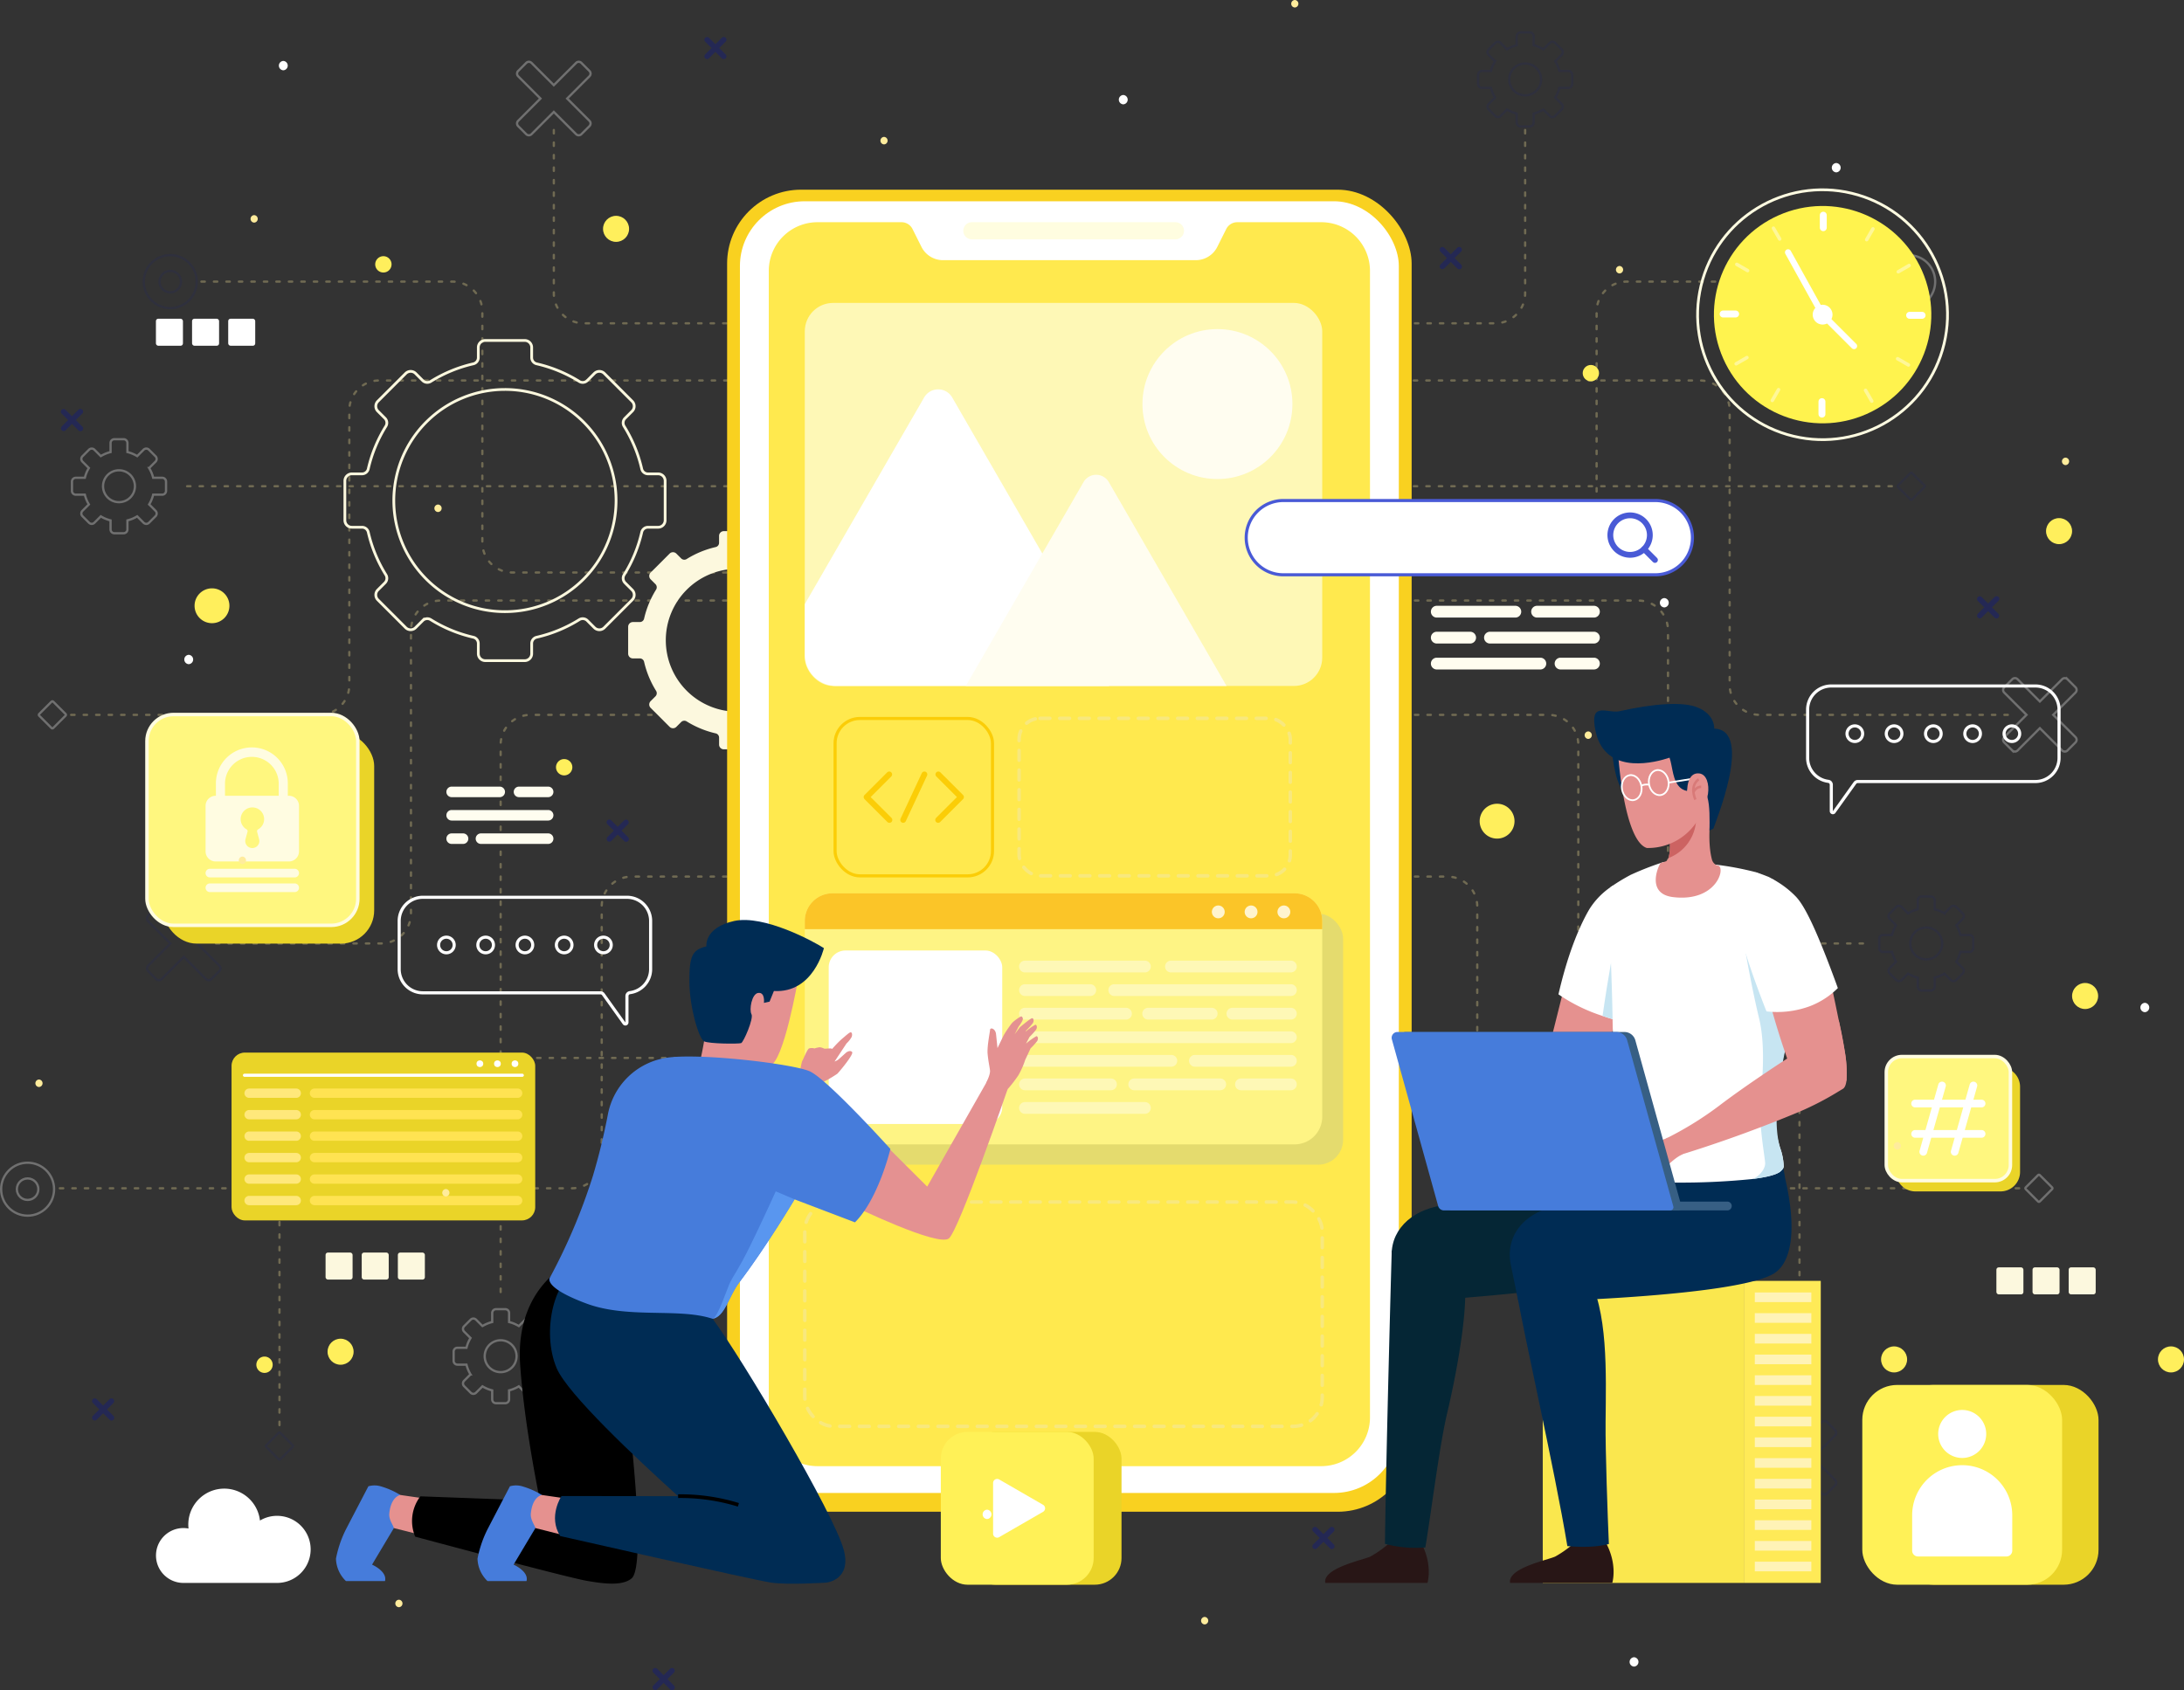 <svg xmlns="http://www.w3.org/2000/svg" width="630.328" height="487.927" viewBox="0 0 630.328 487.927">
  <rect x="0" y="0" width="630.328" height="487.927" fill="#333333" stroke="none"/>
  <g id="Grupo_91030" data-name="Grupo 91030" transform="translate(-304.748 -577)">
    <g id="Grupo_91025" data-name="Grupo 91025" transform="translate(305.076 586.355)" opacity="0.3">
      <g id="Grupo_91019" data-name="Grupo 91019" transform="translate(382.405)">
        <line id="Línea_304" data-name="Línea 304" x2="164.968" transform="translate(0.075 131.01)" fill="none" stroke="#ffec9c" stroke-linecap="round" stroke-linejoin="round" stroke-width="0.656" stroke-dasharray="0.983 2.622"/>
        <path id="Trazado_146129" data-name="Trazado 146129" d="M707.293,898.229H835.268a8.647,8.647,0,0,1,8.647,8.647v99.569" transform="translate(-707.293 -602.178)" fill="none" stroke="#ffec9c" stroke-linecap="round" stroke-linejoin="round" stroke-width="0.656" stroke-dasharray="0.983 2.622"/>
        <path id="Trazado_146130" data-name="Trazado 146130" d="M707.711,746.485h69.025a8.648,8.648,0,0,0,8.648-8.648V671.16a8.647,8.647,0,0,1,8.647-8.648h73.786" transform="translate(-707.314 -590.567)" fill="none" stroke="#ffec9c" stroke-linecap="round" stroke-linejoin="round" stroke-width="0.656" stroke-dasharray="0.983 2.622"/>
        <g id="Grupo_91015" data-name="Grupo 91015" transform="translate(160.503 64.304)">
          <path id="Trazado_146131" data-name="Trazado 146131" d="M891.393,662.116a7.641,7.641,0,1,1-7.641-7.64A7.641,7.641,0,0,1,891.393,662.116Z" transform="translate(-876.112 -654.476)" fill="none" stroke="#fff" stroke-miterlimit="10" stroke-width="0.656"/>
          <circle id="Elipse_5048" data-name="Elipse 5048" cx="3.101" cy="3.101" r="3.101" transform="translate(4.54 4.54)" fill="none" stroke="#fff" stroke-miterlimit="10" stroke-width="0.656"/>
        </g>
        <path id="Trazado_146132" data-name="Trazado 146132" d="M707.372,692.525H815.115a8.647,8.647,0,0,1,8.647,8.648v79.234a8.647,8.647,0,0,0,8.648,8.647h72.157" transform="translate(-707.297 -592.046)" fill="none" stroke="#ffec9c" stroke-linecap="round" stroke-linejoin="round" stroke-width="0.656" stroke-dasharray="0.983 2.622"/>
        <path id="Trazado_146133" data-name="Trazado 146133" d="M929.843,783.218l-6.432,6.431-6.431-6.431a1.081,1.081,0,0,0-1.529,0l-2.328,2.328a1.081,1.081,0,0,0,0,1.529l6.432,6.431-6.432,6.432a1.081,1.081,0,0,0,0,1.529l2.328,2.328a1.081,1.081,0,0,0,1.529,0l6.431-6.432,6.432,6.432a1.081,1.081,0,0,0,1.529,0l2.328-2.328a1.081,1.081,0,0,0,0-1.529l-6.432-6.432,6.432-6.431a1.081,1.081,0,0,0,0-1.529l-2.328-2.328A1.081,1.081,0,0,0,929.843,783.218Z" transform="translate(-717.416 -596.498)" fill="none" stroke="#fff" stroke-miterlimit="10" stroke-width="0.656"/>
        <path id="Trazado_146134" data-name="Trazado 146134" d="M856.874,1008.779l-6.431,6.432-6.432-6.432a1.082,1.082,0,0,0-1.528,0l-2.328,2.328a1.081,1.081,0,0,0,0,1.529l6.431,6.432-6.431,6.431a1.081,1.081,0,0,0,0,1.529l2.328,2.328a1.08,1.08,0,0,0,1.528,0l6.432-6.431,6.431,6.431a1.081,1.081,0,0,0,1.529,0l2.328-2.328a1.081,1.081,0,0,0,0-1.529l-6.431-6.431,6.431-6.432a1.081,1.081,0,0,0,0-1.529l-2.328-2.328A1.083,1.083,0,0,0,856.874,1008.779Z" transform="translate(-713.822 -607.608)" fill="none" stroke="#242854" stroke-miterlimit="10" stroke-width="0.656"/>
        <path id="Trazado_146135" data-name="Trazado 146135" d="M707.711,759.346h89.627a8.649,8.649,0,0,1,8.648,8.648v81.7a8.647,8.647,0,0,0,8.647,8.647h47.984" transform="translate(-707.314 -595.337)" fill="none" stroke="#ffec9c" stroke-linecap="round" stroke-linejoin="round" stroke-width="0.656" stroke-dasharray="0.983 2.622"/>
        <path id="Trazado_146136" data-name="Trazado 146136" d="M707.711,794.055h63.743A8.647,8.647,0,0,1,780.1,802.7V961.309" transform="translate(-707.314 -597.047)" fill="none" stroke="#ffec9c" stroke-linecap="round" stroke-linejoin="round" stroke-width="0.656" stroke-dasharray="0.983 2.622"/>
        <g id="Grupo_91016" data-name="Grupo 91016" transform="translate(65.148 364.262)">
          <path id="Trazado_146137" data-name="Trazado 146137" d="M791.1,977.615a7.641,7.641,0,1,1-7.64-7.641A7.64,7.64,0,0,1,791.1,977.615Z" transform="translate(-775.816 -969.974)" fill="none" stroke="#ffec9c" stroke-miterlimit="10" stroke-width="0.656"/>
          <circle id="Elipse_5049" data-name="Elipse 5049" cx="3.101" cy="3.101" r="3.101" transform="translate(4.54 4.54)" fill="none" stroke="#fff" stroke-miterlimit="10" stroke-width="0.656"/>
        </g>
        <path id="Trazado_146138" data-name="Trazado 146138" d="M707.711,843.166h34.575a8.647,8.647,0,0,1,8.647,8.648V924.5a8.648,8.648,0,0,0,8.648,8.648H908.986" transform="translate(-707.314 -599.466)" fill="none" stroke="#ffec9c" stroke-linecap="round" stroke-linejoin="round" stroke-width="0.656" stroke-dasharray="0.983 2.622"/>
        <rect id="Rectángulo_35823" data-name="Rectángulo 35823" width="5.731" height="5.731" rx="0.328" transform="matrix(0.707, 0.707, -0.707, 0.707, 205.724, 329.629)" fill="none" stroke="#fff" stroke-miterlimit="10" stroke-width="0.656"/>
        <g id="Grupo_91017" data-name="Grupo 91017" transform="translate(159.628 249.436)">
          <path id="Trazado_146139" data-name="Trazado 146139" d="M901.238,860.333h-2.615a10.108,10.108,0,0,0-1.166-2.813l1.849-1.849a1.1,1.1,0,0,0,0-1.548l-1.9-1.9a1.1,1.1,0,0,0-1.548,0l-1.849,1.849a10.109,10.109,0,0,0-2.813-1.166v-2.615A1.094,1.094,0,0,0,890.1,849.2h-2.685a1.094,1.094,0,0,0-1.094,1.094v2.615a10.1,10.1,0,0,0-2.813,1.166l-1.849-1.849a1.1,1.1,0,0,0-1.548,0l-1.9,1.9a1.1,1.1,0,0,0,0,1.548l1.849,1.849a10.108,10.108,0,0,0-1.166,2.813h-2.615a1.094,1.094,0,0,0-1.094,1.094v2.685a1.094,1.094,0,0,0,1.094,1.094H878.9a10.108,10.108,0,0,0,1.166,2.813l-1.849,1.849a1.1,1.1,0,0,0,0,1.548l1.9,1.9a1.1,1.1,0,0,0,1.548,0l1.849-1.849a10.094,10.094,0,0,0,2.813,1.166v2.615a1.094,1.094,0,0,0,1.094,1.094H890.1a1.094,1.094,0,0,0,1.094-1.094v-2.615a10.107,10.107,0,0,0,2.813-1.166l1.849,1.849a1.1,1.1,0,0,0,1.548,0l1.9-1.9a1.1,1.1,0,0,0,0-1.548l-1.849-1.849a10.108,10.108,0,0,0,1.166-2.813h2.615a1.094,1.094,0,0,0,1.094-1.094v-2.685A1.094,1.094,0,0,0,901.238,860.333Z" transform="translate(-875.191 -849.199)" fill="none" stroke="#242854" stroke-miterlimit="10" stroke-width="0.656"/>
          <path id="Trazado_146140" data-name="Trazado 146140" d="M893.828,863.235a4.6,4.6,0,1,1-4.6-4.6A4.6,4.6,0,0,1,893.828,863.235Z" transform="translate(-875.656 -849.664)" fill="none" stroke="#242854" stroke-miterlimit="10" stroke-width="0.656"/>
        </g>
        <g id="Grupo_91018" data-name="Grupo 91018" transform="translate(43.875)">
          <path id="Trazado_146141" data-name="Trazado 146141" d="M779.489,597.974h-2.615a10.092,10.092,0,0,0-1.166-2.813l1.849-1.849a1.093,1.093,0,0,0,0-1.547l-1.9-1.9a1.094,1.094,0,0,0-1.547,0l-1.85,1.85a10.071,10.071,0,0,0-2.813-1.167v-2.615a1.094,1.094,0,0,0-1.093-1.094h-2.686a1.094,1.094,0,0,0-1.094,1.094v2.615a10.094,10.094,0,0,0-2.813,1.167l-1.849-1.85a1.1,1.1,0,0,0-1.548,0l-1.9,1.9a1.094,1.094,0,0,0,0,1.547l1.85,1.849a10.1,10.1,0,0,0-1.167,2.813h-2.615a1.094,1.094,0,0,0-1.094,1.094v2.685a1.094,1.094,0,0,0,1.094,1.094h2.615a10.07,10.07,0,0,0,1.167,2.813l-1.85,1.849a1.1,1.1,0,0,0,0,1.548l1.9,1.9a1.094,1.094,0,0,0,1.548,0l1.849-1.849a10.092,10.092,0,0,0,2.813,1.166v2.615a1.1,1.1,0,0,0,1.094,1.094h2.686a1.094,1.094,0,0,0,1.093-1.094v-2.615a10.069,10.069,0,0,0,2.813-1.166l1.85,1.849a1.093,1.093,0,0,0,1.547,0l1.9-1.9a1.094,1.094,0,0,0,0-1.548l-1.849-1.849a10.066,10.066,0,0,0,1.166-2.813h2.615a1.094,1.094,0,0,0,1.093-1.094v-2.685A1.094,1.094,0,0,0,779.489,597.974Z" transform="translate(-753.441 -586.84)" fill="none" stroke="#242854" stroke-miterlimit="10" stroke-width="0.656"/>
          <path id="Trazado_146142" data-name="Trazado 146142" d="M772.078,600.876a4.6,4.6,0,1,1-4.6-4.6A4.6,4.6,0,0,1,772.078,600.876Z" transform="translate(-753.906 -587.305)" fill="none" stroke="#242854" stroke-miterlimit="10" stroke-width="0.656"/>
        </g>
        <rect id="Rectángulo_35824" data-name="Rectángulo 35824" width="5.731" height="5.731" rx="0.328" transform="translate(168.871 126.958) rotate(45)" fill="none" stroke="#242854" stroke-miterlimit="10" stroke-width="0.656"/>
        <path id="Trazado_146143" data-name="Trazado 146143" d="M707.711,672.226h48.4a8.647,8.647,0,0,0,8.647-8.648V615.389" transform="translate(-707.314 -588.246)" fill="none" stroke="#ffec9c" stroke-linecap="round" stroke-linejoin="round" stroke-width="0.656" stroke-dasharray="0.983 2.622"/>
      </g>
      <g id="Grupo_91024" data-name="Grupo 91024" transform="translate(0 8.486)">
        <line id="Línea_305" data-name="Línea 305" x1="164.968" transform="translate(51.911 122.524)" fill="none" stroke="#ffec9c" stroke-linecap="round" stroke-linejoin="round" stroke-width="0.656" stroke-dasharray="0.983 2.622"/>
        <path id="Trazado_146144" data-name="Trazado 146144" d="M526.192,898.229H398.217a8.647,8.647,0,0,0-8.647,8.647v99.569" transform="translate(-309.238 -610.665)" fill="none" stroke="#ffec9c" stroke-linecap="round" stroke-linejoin="round" stroke-width="0.656" stroke-dasharray="0.983 2.622"/>
        <path id="Trazado_146145" data-name="Trazado 146145" d="M524.557,746.485H455.532a8.648,8.648,0,0,1-8.648-8.648V671.16a8.647,8.647,0,0,0-8.647-8.648H364.451" transform="translate(-308.001 -599.054)" fill="none" stroke="#ffec9c" stroke-linecap="round" stroke-linejoin="round" stroke-width="0.656" stroke-dasharray="0.983 2.622"/>
        <g id="Grupo_91020" data-name="Grupo 91020" transform="translate(41.169 55.818)">
          <path id="Trazado_146146" data-name="Trazado 146146" d="M348.378,662.116a7.641,7.641,0,1,0,7.641-7.64A7.641,7.641,0,0,0,348.378,662.116Z" transform="translate(-348.378 -654.476)" fill="none" stroke="#242854" stroke-miterlimit="10" stroke-width="0.656"/>
          <circle id="Elipse_5050" data-name="Elipse 5050" cx="3.101" cy="3.101" r="3.101" transform="translate(4.54 4.54)" fill="none" stroke="#242854" stroke-miterlimit="10" stroke-width="0.656"/>
        </g>
        <path id="Trazado_146147" data-name="Trazado 146147" d="M522.974,692.525H415.232a8.647,8.647,0,0,0-8.647,8.648v79.234a8.647,8.647,0,0,1-8.648,8.647H325.78" transform="translate(-306.096 -600.532)" fill="none" stroke="#ffec9c" stroke-linecap="round" stroke-linejoin="round" stroke-width="0.656" stroke-dasharray="0.983 2.622"/>
        <path id="Trazado_146148" data-name="Trazado 146148" d="M465.867,596.083l6.432,6.432,6.431-6.432a1.081,1.081,0,0,1,1.529,0l2.328,2.328a1.081,1.081,0,0,1,0,1.529l-6.432,6.432,6.432,6.431a1.081,1.081,0,0,1,0,1.529l-2.328,2.328a1.081,1.081,0,0,1-1.529,0l-6.431-6.432-6.432,6.432a1.081,1.081,0,0,1-1.529,0l-2.328-2.328a1.081,1.081,0,0,1,0-1.529l6.432-6.431-6.432-6.432a1.081,1.081,0,0,1,0-1.529l2.328-2.328A1.081,1.081,0,0,1,465.867,596.083Z" transform="translate(-312.791 -595.766)" fill="none" stroke="#fff" stroke-miterlimit="10" stroke-width="0.656"/>
        <path id="Trazado_146149" data-name="Trazado 146149" d="M353.534,852.636l6.431,6.431,6.432-6.431a1.081,1.081,0,0,1,1.529,0l2.327,2.328a1.08,1.08,0,0,1,0,1.528l-6.431,6.432,6.431,6.431a1.081,1.081,0,0,1,0,1.529l-2.328,2.328a1.08,1.08,0,0,1-1.528,0l-6.432-6.431-6.431,6.431a1.081,1.081,0,0,1-1.529,0l-2.328-2.328a1.081,1.081,0,0,1,0-1.529l6.431-6.431-6.431-6.432a1.08,1.08,0,0,1,0-1.528L352,852.636A1.081,1.081,0,0,1,353.534,852.636Z" transform="translate(-307.257 -608.403)" fill="none" stroke="#242854" stroke-miterlimit="10" stroke-width="0.656"/>
        <path id="Trazado_146150" data-name="Trazado 146150" d="M524.826,759.346H435.2a8.649,8.649,0,0,0-8.648,8.648v81.7a8.647,8.647,0,0,1-8.647,8.647H369.92" transform="translate(-308.27 -603.824)" fill="none" stroke="#ffec9c" stroke-linecap="round" stroke-linejoin="round" stroke-width="0.656" stroke-dasharray="0.983 2.622"/>
        <path id="Trazado_146151" data-name="Trazado 146151" d="M529.1,794.055H465.358a8.648,8.648,0,0,0-8.648,8.648V961.309" transform="translate(-312.545 -605.533)" fill="none" stroke="#ffec9c" stroke-linecap="round" stroke-linejoin="round" stroke-width="0.656" stroke-dasharray="0.983 2.622"/>
        <g id="Grupo_91021" data-name="Grupo 91021" transform="translate(0 317.815)">
          <circle id="Elipse_5051" data-name="Elipse 5051" cx="7.641" cy="7.641" r="7.641" fill="none" stroke="#fff" stroke-miterlimit="10" stroke-width="0.656"/>
          <circle id="Elipse_5052" data-name="Elipse 5052" cx="3.101" cy="3.101" r="3.101" transform="translate(4.54 4.54)" fill="none" stroke="#fff" stroke-miterlimit="10" stroke-width="0.656"/>
        </g>
        <path id="Trazado_146152" data-name="Trazado 146152" d="M522.424,843.166H487.849a8.647,8.647,0,0,0-8.647,8.648V924.5a8.647,8.647,0,0,1-8.648,8.648H321.149" transform="translate(-305.868 -607.952)" fill="none" stroke="#ffec9c" stroke-linecap="round" stroke-linejoin="round" stroke-width="0.656" stroke-dasharray="0.983 2.622"/>
        <rect id="Rectángulo_35825" data-name="Rectángulo 35825" width="5.731" height="5.731" rx="0.328" transform="matrix(-0.707, 0.707, -0.707, -0.707, 18.839, 188.522)" fill="none" stroke="#fff" stroke-miterlimit="10" stroke-width="0.656"/>
        <g id="Grupo_91022" data-name="Grupo 91022" transform="translate(130.594 360.099)">
          <path id="Trazado_146153" data-name="Trazado 146153" d="M443.53,985.656h2.615a10.11,10.11,0,0,1,1.167-2.813l-1.85-1.849a1.1,1.1,0,0,1,0-1.548l1.9-1.9a1.1,1.1,0,0,1,1.548,0l1.849,1.849a10.109,10.109,0,0,1,2.813-1.166v-2.615a1.1,1.1,0,0,1,1.094-1.094h2.685a1.094,1.094,0,0,1,1.094,1.094v2.615a10.1,10.1,0,0,1,2.813,1.166l1.85-1.849a1.094,1.094,0,0,1,1.547,0l1.9,1.9a1.094,1.094,0,0,1,0,1.548l-1.849,1.849a10.111,10.111,0,0,1,1.167,2.813h2.615a1.1,1.1,0,0,1,1.094,1.094v2.685a1.1,1.1,0,0,1-1.094,1.094H465.87a10.1,10.1,0,0,1-1.167,2.813l1.849,1.849a1.094,1.094,0,0,1,0,1.548l-1.9,1.9a1.092,1.092,0,0,1-1.547,0l-1.85-1.849a10.067,10.067,0,0,1-2.813,1.166v2.615a1.094,1.094,0,0,1-1.094,1.093h-2.685a1.094,1.094,0,0,1-1.094-1.093v-2.615a10.079,10.079,0,0,1-2.813-1.166l-1.849,1.849a1.094,1.094,0,0,1-1.548,0l-1.9-1.9a1.1,1.1,0,0,1,0-1.548l1.85-1.849a10.1,10.1,0,0,1-1.167-2.813H443.53a1.1,1.1,0,0,1-1.094-1.094V986.75A1.1,1.1,0,0,1,443.53,985.656Z" transform="translate(-442.436 -974.522)" fill="none" stroke="#fff" stroke-miterlimit="10" stroke-width="0.656"/>
          <path id="Trazado_146154" data-name="Trazado 146154" d="M451.87,988.558a4.6,4.6,0,1,0,4.6-4.6A4.6,4.6,0,0,0,451.87,988.558Z" transform="translate(-442.901 -974.987)" fill="none" stroke="#fff" stroke-miterlimit="10" stroke-width="0.656"/>
        </g>
        <g id="Grupo_91023" data-name="Grupo 91023" transform="translate(20.445 108.952)">
          <path id="Trazado_146155" data-name="Trazado 146155" d="M327.674,721.5h2.615a10.094,10.094,0,0,1,1.167-2.813l-1.85-1.849a1.094,1.094,0,0,1,0-1.547l1.9-1.9a1.094,1.094,0,0,1,1.548,0l1.849,1.849a10.112,10.112,0,0,1,2.813-1.167v-2.615a1.1,1.1,0,0,1,1.094-1.094h2.685a1.1,1.1,0,0,1,1.094,1.094v2.615a10.1,10.1,0,0,1,2.813,1.167l1.849-1.849a1.094,1.094,0,0,1,1.548,0l1.9,1.9a1.093,1.093,0,0,1,0,1.547l-1.849,1.849a10.093,10.093,0,0,1,1.166,2.813h2.615a1.094,1.094,0,0,1,1.093,1.094v2.686a1.094,1.094,0,0,1-1.093,1.094h-2.615a10.073,10.073,0,0,1-1.166,2.812l1.849,1.85a1.093,1.093,0,0,1,0,1.547l-1.9,1.9a1.094,1.094,0,0,1-1.548,0L345.4,732.63a10.1,10.1,0,0,1-2.813,1.167v2.615a1.094,1.094,0,0,1-1.094,1.094h-2.685a1.1,1.1,0,0,1-1.094-1.094V733.8a10.11,10.11,0,0,1-2.813-1.167l-1.849,1.849a1.094,1.094,0,0,1-1.548,0l-1.9-1.9a1.094,1.094,0,0,1,0-1.547l1.85-1.85a10.075,10.075,0,0,1-1.167-2.812h-2.615a1.1,1.1,0,0,1-1.094-1.094v-2.686A1.1,1.1,0,0,1,327.674,721.5Z" transform="translate(-326.58 -710.363)" fill="none" stroke="#fff" stroke-miterlimit="10" stroke-width="0.656"/>
          <path id="Trazado_146156" data-name="Trazado 146156" d="M336.014,724.4a4.6,4.6,0,1,0,4.6-4.6A4.6,4.6,0,0,0,336.014,724.4Z" transform="translate(-327.045 -710.828)" fill="none" stroke="#fff" stroke-miterlimit="10" stroke-width="0.656"/>
        </g>
        <rect id="Rectángulo_35826" data-name="Rectángulo 35826" width="5.731" height="5.731" rx="0.328" transform="translate(84.384 399.609) rotate(135)" fill="none" stroke="#242854" stroke-miterlimit="10" stroke-width="0.656"/>
        <path id="Trazado_146157" data-name="Trazado 146157" d="M529.9,672.226h-48.4a8.647,8.647,0,0,1-8.647-8.648V615.389" transform="translate(-313.34 -596.733)" fill="none" stroke="#ffec9c" stroke-linecap="round" stroke-linejoin="round" stroke-width="0.656" stroke-dasharray="0.983 2.622"/>
      </g>
    </g>
    <g id="Grupo_91029" data-name="Grupo 91029" transform="translate(314.953 577)">
      <g id="Grupo_91026" data-name="Grupo 91026" transform="translate(7.36 10.663)">
        <path id="Trazado_146158" data-name="Trazado 146158" d="M746.833,652.224l-1.867,1.866-1.867-1.866a.785.785,0,0,0-1.111,1.11l1.867,1.867-1.867,1.866a.786.786,0,0,0,1.111,1.111l1.867-1.867,1.867,1.867a.786.786,0,1,0,1.11-1.111l-1.867-1.866,1.867-1.867a.785.785,0,1,0-1.11-1.11Z" transform="translate(-343.823 -591.357)" fill="#242854"/>
        <path id="Trazado_146159" data-name="Trazado 146159" d="M909.951,777.2l-1.867,1.867-1.866-1.867a.786.786,0,0,0-1.111,1.111l1.867,1.866-1.867,1.867a.786.786,0,0,0,1.111,1.11l1.866-1.866,1.867,1.866a.785.785,0,0,0,1.11-1.11L909.2,780.18l1.866-1.866a.786.786,0,1,0-1.11-1.111Z" transform="translate(-351.858 -615.513)" fill="#242854"/>
        <path id="Trazado_146160" data-name="Trazado 146160" d="M798.568,891.651l-1.867,1.867-1.866-1.867a.786.786,0,0,0-1.111,1.11l1.867,1.867-1.867,1.867a.786.786,0,0,0,1.111,1.11l1.866-1.867,1.867,1.867a.785.785,0,1,0,1.111-1.11l-1.866-1.867,1.866-1.867a.785.785,0,0,0-1.111-1.11Z" transform="translate(-346.371 -603.15)" fill="#242854"/>
        <path id="Trazado_146161" data-name="Trazado 146161" d="M921.114,1015.285l-1.866,1.866-1.867-1.866a.785.785,0,0,0-1.11,1.11l1.866,1.867-1.866,1.866a.786.786,0,0,0,1.11,1.111l1.867-1.867,1.866,1.867a.786.786,0,0,0,1.111-1.111l-1.867-1.866,1.867-1.867a.786.786,0,1,0-1.111-1.11Z" transform="translate(-352.407 -609.24)" fill="#242854"/>
        <path id="Trazado_146162" data-name="Trazado 146162" d="M708.189,1040.847l-1.867,1.867-1.867-1.867a.785.785,0,1,0-1.11,1.11l1.866,1.867-1.866,1.867a.785.785,0,0,0,1.11,1.111l1.867-1.867,1.867,1.867a.785.785,0,0,0,1.11-1.111l-1.867-1.867,1.867-1.867a.785.785,0,0,0-1.11-1.11Z" transform="translate(-341.919 -610.5)" fill="#242854"/>
        <path id="Trazado_146163" data-name="Trazado 146163" d="M507.88,1083.688l-1.867,1.866-1.867-1.866a.785.785,0,0,0-1.11,1.111l1.867,1.867-1.867,1.866a.786.786,0,0,0,1.11,1.111l1.867-1.867,1.867,1.867a.786.786,0,1,0,1.11-1.111l-1.866-1.866,1.866-1.867a.785.785,0,0,0-1.11-1.111Z" transform="translate(-332.052 -612.61)" fill="#242854"/>
        <path id="Trazado_146164" data-name="Trazado 146164" d="M337.743,1001.812l-1.867,1.867-1.866-1.867a.786.786,0,0,0-1.111,1.111l1.867,1.866-1.867,1.867a.786.786,0,0,0,1.111,1.111l1.866-1.866,1.867,1.866a.785.785,0,0,0,1.11-1.111l-1.866-1.867,1.866-1.866a.786.786,0,0,0-1.11-1.111Z" transform="translate(-323.672 -608.577)" fill="#242854"/>
        <path id="Trazado_146165" data-name="Trazado 146165" d="M476.059,849.217l-1.866,1.866-1.867-1.866a.785.785,0,0,0-1.11,1.11l1.866,1.867-1.866,1.866a.786.786,0,0,0,1.11,1.111l1.867-1.867,1.866,1.867a.786.786,0,1,0,1.111-1.111l-1.867-1.866,1.867-1.867a.786.786,0,0,0-1.111-1.11Z" transform="translate(-313.485 -623.06)" fill="#242854"/>
        <path id="Trazado_146166" data-name="Trazado 146166" d="M328.281,701.4l-1.867,1.866-1.867-1.866a.785.785,0,0,0-1.11,1.11l1.867,1.867-1.867,1.866a.786.786,0,0,0,1.11,1.111l1.867-1.867,1.867,1.867a.786.786,0,1,0,1.11-1.111l-1.867-1.866,1.867-1.867a.785.785,0,1,0-1.11-1.11Z" transform="translate(-323.206 -593.779)" fill="#242854"/>
        <path id="Trazado_146167" data-name="Trazado 146167" d="M523.6,588.445l-1.867,1.867-1.866-1.867a.786.786,0,0,0-1.111,1.11l1.867,1.867-1.867,1.867a.786.786,0,0,0,1.111,1.11l1.866-1.866L523.6,594.4a.785.785,0,0,0,1.11-1.11l-1.866-1.867,1.866-1.867a.785.785,0,0,0-1.11-1.11Z" transform="translate(-332.827 -588.215)" fill="#242854"/>
        <g id="Grupo_91031" data-name="Grupo 91031" transform="translate(-25.131 -15.137)">
          <g id="Grupo_90760" data-name="Grupo 90760" transform="translate(52.567 66.782)">
            <g id="Grupo_90753" data-name="Grupo 90753" transform="translate(54.531 35.979)">
              <path id="Trazado_143996" data-name="Trazado 143996" d="M193.873,149.619V138.243a2.015,2.015,0,0,0-2.014-2.016H188.93a1.848,1.848,0,0,1-1.808-1.417,40.25,40.25,0,0,0-5.068-12.3,1.876,1.876,0,0,1,.244-2.327l2.06-2.06a2.014,2.014,0,0,0,0-2.849l-8.044-8.044a2.016,2.016,0,0,0-2.85,0l-2.057,2.057a1.879,1.879,0,0,1-2.329.244,40.234,40.234,0,0,0-12.3-5.073,1.848,1.848,0,0,1-1.418-1.808V99.73a2.014,2.014,0,0,0-2.014-2.014H141.968a2.015,2.015,0,0,0-2.014,2.014v2.919a1.846,1.846,0,0,1-1.418,1.807,40.256,40.256,0,0,0-12.3,5.072,1.876,1.876,0,0,1-2.329-.244l-2.054-2.054a2.016,2.016,0,0,0-2.85,0l-8.044,8.044a2.015,2.015,0,0,0,0,2.849l2.058,2.058a1.876,1.876,0,0,1,.244,2.327,40.293,40.293,0,0,0-5.069,12.3,1.848,1.848,0,0,1-1.807,1.417h-2.926a2.015,2.015,0,0,0-2.014,2.016v11.376a2.015,2.015,0,0,0,2.014,2.016h2.927a1.846,1.846,0,0,1,1.807,1.417,40.3,40.3,0,0,0,5.07,12.3,1.876,1.876,0,0,1-.244,2.329l-2.06,2.059a2.016,2.016,0,0,0,0,2.85L119,180.632a2.016,2.016,0,0,0,2.85,0l2.061-2.061a1.876,1.876,0,0,1,2.327-.245,40.276,40.276,0,0,0,12.3,5.065,1.848,1.848,0,0,1,1.418,1.808v2.934a2.015,2.015,0,0,0,2.014,2.016h11.377a2.015,2.015,0,0,0,2.014-2.016V185.2a1.848,1.848,0,0,1,1.418-1.808,40.294,40.294,0,0,0,12.3-5.063,1.874,1.874,0,0,1,2.327.244l2.062,2.063a2.016,2.016,0,0,0,2.85,0l8.044-8.045a2.016,2.016,0,0,0,0-2.85l-2.061-2.06a1.877,1.877,0,0,1-.244-2.329,40.242,40.242,0,0,0,5.068-12.3,1.849,1.849,0,0,1,1.808-1.417h2.93A2.015,2.015,0,0,0,193.873,149.619Zm-46.218,26.388a32.072,32.072,0,1,1,32.058-32.085A32.067,32.067,0,0,1,147.655,176.007Z" transform="translate(-101.441 -97.716)" fill="none" stroke="#fcf8de" stroke-miterlimit="10" stroke-width="0.79"/>
              <path id="Trazado_143997" data-name="Trazado 143997" d="M238.1,182.679v-7.753a1.373,1.373,0,0,0-1.373-1.373h-2a1.259,1.259,0,0,1-1.232-.967,27.432,27.432,0,0,0-3.454-8.381,1.28,1.28,0,0,1,.166-1.587l1.4-1.4a1.374,1.374,0,0,0,0-1.942l-5.482-5.482a1.374,1.374,0,0,0-1.942,0l-1.4,1.4a1.281,1.281,0,0,1-1.587.166,27.419,27.419,0,0,0-8.384-3.457,1.259,1.259,0,0,1-.966-1.232v-1.99a1.373,1.373,0,0,0-1.373-1.373h-7.753a1.373,1.373,0,0,0-1.374,1.373v1.99a1.257,1.257,0,0,1-.966,1.231A27.426,27.426,0,0,0,192,155.358a1.281,1.281,0,0,1-1.587-.166l-1.4-1.4a1.374,1.374,0,0,0-1.942,0l-5.482,5.482a1.374,1.374,0,0,0,0,1.942l1.4,1.4a1.278,1.278,0,0,1,.168,1.586,27.458,27.458,0,0,0-3.455,8.383,1.259,1.259,0,0,1-1.232.967h-1.992a1.373,1.373,0,0,0-1.374,1.373v7.753a1.373,1.373,0,0,0,1.374,1.373h1.993a1.259,1.259,0,0,1,1.232.967,27.457,27.457,0,0,0,3.455,8.382,1.279,1.279,0,0,1-.166,1.586l-1.4,1.4a1.373,1.373,0,0,0,0,1.941l5.482,5.482a1.372,1.372,0,0,0,1.942,0l1.4-1.4a1.279,1.279,0,0,1,1.587-.168,27.472,27.472,0,0,0,8.381,3.452,1.258,1.258,0,0,1,.966,1.232v2a1.373,1.373,0,0,0,1.374,1.373h7.753a1.372,1.372,0,0,0,1.373-1.373v-2a1.26,1.26,0,0,1,.967-1.232,27.429,27.429,0,0,0,8.379-3.451,1.281,1.281,0,0,1,1.587.166l1.405,1.406a1.374,1.374,0,0,0,1.942,0l5.482-5.483a1.373,1.373,0,0,0,0-1.941l-1.405-1.4a1.279,1.279,0,0,1-.166-1.587,27.449,27.449,0,0,0,3.454-8.381,1.259,1.259,0,0,1,1.232-.967h2A1.373,1.373,0,0,0,238.1,182.679Zm-31.5,16.75A20.623,20.623,0,1,1,227.216,178.8,20.621,20.621,0,0,1,206.6,199.429Z" transform="translate(-93.344 -92.265)" fill="#fcf8de"/>
            </g>
            <g id="Grupo_90754" data-name="Grupo 90754" transform="translate(11.153)">
              <circle id="Elipse_5029" data-name="Elipse 5029" cx="3.758" cy="3.758" r="3.758" transform="translate(38.383 324.153)" fill="#ffef5c"/>
              <circle id="Elipse_5030" data-name="Elipse 5030" cx="3.758" cy="3.758" r="3.758" transform="translate(541.875 221.462)" fill="#ffef5c"/>
              <circle id="Elipse_5031" data-name="Elipse 5031" cx="3.758" cy="3.758" r="3.758" transform="translate(534.359 87.263)" fill="#ffef5c"/>
              <circle id="Elipse_5032" data-name="Elipse 5032" cx="2.357" cy="2.357" r="2.357" transform="translate(400.634 43.051)" fill="#ffef5c"/>
              <path id="Trazado_143998" data-name="Trazado 143998" d="M114.049,78.152a2.357,2.357,0,1,1-2.357-2.357A2.357,2.357,0,0,1,114.049,78.152Z" transform="translate(-57.196 -64.147)" fill="#ffef5c"/>
              <path id="Trazado_143999" data-name="Trazado 143999" d="M161.06,208.948a2.357,2.357,0,1,1-2.357-2.357A2.358,2.358,0,0,1,161.06,208.948Z" transform="translate(-52.029 -49.77)" fill="#ffef5c"/>
              <path id="Trazado_144000" data-name="Trazado 144000" d="M83.139,364.357A2.357,2.357,0,1,1,80.781,362,2.358,2.358,0,0,1,83.139,364.357Z" transform="translate(-60.593 -32.688)" fill="#ffef5c"/>
              <circle id="Elipse_5033" data-name="Elipse 5033" cx="3.758" cy="3.758" r="3.758" transform="translate(486.745 326.373)" fill="#ffef5c"/>
              <circle id="Elipse_5034" data-name="Elipse 5034" cx="3.758" cy="3.758" r="3.758" transform="translate(566.659 326.373)" fill="#ffef5c"/>
              <circle id="Elipse_5035" data-name="Elipse 5035" cx="3.758" cy="3.758" r="3.758" transform="translate(117.891)" fill="#ffef5c"/>
              <path id="Trazado_144001" data-name="Trazado 144001" d="M406.583,223.242a5.029,5.029,0,1,1-5.029-5.028A5.029,5.029,0,0,1,406.583,223.242Z" transform="translate(-25.629 -48.493)" fill="#ffef5c"/>
              <path id="Trazado_144002" data-name="Trazado 144002" d="M72.416,167.217a5.028,5.028,0,1,1-5.029-5.029A5.029,5.029,0,0,1,72.416,167.217Z" transform="translate(-62.359 -54.651)" fill="#ffef5c"/>
            </g>
            <g id="Grupo_90755" data-name="Grupo 90755" transform="translate(0 29.705)">
              <rect id="Rectángulo_35452" data-name="Rectángulo 35452" width="7.798" height="7.798" rx="0.664" fill="#fff"/>
              <rect id="Rectángulo_35453" data-name="Rectángulo 35453" width="7.798" height="7.798" rx="0.664" transform="translate(10.431)" fill="#fff"/>
              <rect id="Rectángulo_35454" data-name="Rectángulo 35454" width="7.798" height="7.798" rx="0.664" transform="translate(20.862)" fill="#fff"/>
            </g>
            <g id="Grupo_90757" data-name="Grupo 90757" transform="translate(531.182 303.557)">
              <g id="Grupo_90756" data-name="Grupo 90756" transform="translate(0 0)">
                <rect id="Rectángulo_35455" data-name="Rectángulo 35455" width="7.798" height="7.798" rx="0.664" fill="#fcf8de"/>
                <rect id="Rectángulo_35456" data-name="Rectángulo 35456" width="7.798" height="7.798" rx="0.664" transform="translate(10.431)" fill="#fcf8de"/>
                <rect id="Rectángulo_35457" data-name="Rectángulo 35457" width="7.798" height="7.798" rx="0.664" transform="translate(20.862)" fill="#fcf8de"/>
              </g>
            </g>
            <g id="Grupo_90759" data-name="Grupo 90759" transform="translate(48.962 299.284)">
              <g id="Grupo_90758" data-name="Grupo 90758" transform="translate(0 0)">
                <rect id="Rectángulo_35458" data-name="Rectángulo 35458" width="7.798" height="7.798" rx="0.664" fill="#fcf8de"/>
                <rect id="Rectángulo_35459" data-name="Rectángulo 35459" width="7.798" height="7.798" rx="0.664" transform="translate(10.431)" fill="#fcf8de"/>
                <rect id="Rectángulo_35460" data-name="Rectángulo 35460" width="7.798" height="7.798" rx="0.664" transform="translate(20.862)" fill="#fcf8de"/>
              </g>
            </g>
          </g>
          <g id="Grupo_90769" data-name="Grupo 90769" transform="translate(217.418 59.232)">
            <g id="Grupo_90761" data-name="Grupo 90761">
              <rect id="Rectángulo_35461" data-name="Rectángulo 35461" width="197.565" height="381.655" rx="21.349" fill="#f9d120"/>
              <rect id="Rectángulo_35462" data-name="Rectángulo 35462" width="190.166" height="372.889" rx="18.7" transform="translate(3.699 3.342)" fill="#fff"/>
              <path id="Trazado_144003" data-name="Trazado 144003" d="M385.187,81.014V412.008a14.056,14.056,0,0,1-14.057,14.056h-145.4a14.056,14.056,0,0,1-14.056-14.056V81.014a14.056,14.056,0,0,1,14.056-14.056h24.247a3.556,3.556,0,0,1,3.179,1.963l2.574,5.14a6.947,6.947,0,0,0,6.23,3.857H334.9a6.945,6.945,0,0,0,6.229-3.857l2.575-5.14a3.555,3.555,0,0,1,3.178-1.963H371.13A14.056,14.056,0,0,1,385.187,81.014Z" transform="translate(-199.646 -57.568)" fill="#ffe94e"/>
              <path id="Trazado_144004" data-name="Trazado 144004" d="M323.481,71.906H264.729a2.474,2.474,0,0,1-2.474-2.474h0a2.474,2.474,0,0,1,2.474-2.474h58.752a2.474,2.474,0,0,1,2.474,2.474h0A2.474,2.474,0,0,1,323.481,71.906Z" transform="translate(-194.086 -57.568)" fill="#fffde0"/>
            </g>
            <rect id="Rectángulo_35463" data-name="Rectángulo 35463" width="149.339" height="64.764" rx="8.379" transform="translate(22.42 292.243)" fill="none" stroke="#f8e87d" stroke-linecap="round" stroke-linejoin="round" stroke-width="1" stroke-dasharray="2.837"/>
            <rect id="Rectángulo_35464" data-name="Rectángulo 35464" width="78.272" height="45.471" rx="6.044" transform="translate(84.269 152.612)" fill="none" stroke="#f8e87d" stroke-linecap="round" stroke-linejoin="round" stroke-width="1" stroke-dasharray="2.837"/>
            <g id="Grupo_90765" data-name="Grupo 90765" transform="translate(22.421 203.127)">
              <rect id="Rectángulo_35465" data-name="Rectángulo 35465" width="149.932" height="72.481" rx="7.201" transform="translate(5.436 5.864)" fill="#e4db6e"/>
              <path id="Trazado_144005" data-name="Trazado 144005" d="M370.376,249.489v56.528a7.972,7.972,0,0,1-7.98,7.969H229.017a7.972,7.972,0,0,1-7.98-7.969V249.489a7.982,7.982,0,0,1,7.98-7.98H362.4A7.982,7.982,0,0,1,370.376,249.489Z" transform="translate(-221.037 -241.509)" fill="#fef484"/>
              <rect id="Rectángulo_35466" data-name="Rectángulo 35466" width="50.084" height="50.084" rx="4.861" transform="translate(6.9 16.503)" fill="#fff"/>
              <g id="Grupo_90762" data-name="Grupo 90762" transform="translate(61.849 19.432)">
                <path id="Trazado_144006" data-name="Trazado 144006" d="M313.071,262.424H278.465a1.7,1.7,0,0,1-1.7-1.7h0a1.7,1.7,0,0,1,1.7-1.7h34.606a1.7,1.7,0,0,1,1.7,1.7h0A1.7,1.7,0,0,1,313.071,262.424Z" transform="translate(-276.761 -259.017)" fill="#fef8b6"/>
                <path id="Trazado_144007" data-name="Trazado 144007" d="M297.3,268.553H278.465a1.7,1.7,0,0,1-1.7-1.7h0a1.7,1.7,0,0,1,1.7-1.7H297.3a1.7,1.7,0,0,1,1.7,1.7h0A1.7,1.7,0,0,1,297.3,268.553Z" transform="translate(-276.761 -258.343)" fill="#fef8b6"/>
                <path id="Trazado_144008" data-name="Trazado 144008" d="M352.65,268.553H301.681a1.7,1.7,0,0,1-1.7-1.7h0a1.7,1.7,0,0,1,1.7-1.7H352.65a1.7,1.7,0,0,1,1.7,1.7h0A1.7,1.7,0,0,1,352.65,268.553Z" transform="translate(-274.209 -258.343)" fill="#fef8b6"/>
                <path id="Trazado_144009" data-name="Trazado 144009" d="M307.608,274.682H278.465a1.7,1.7,0,0,1-1.7-1.7h0a1.7,1.7,0,0,1,1.7-1.7h29.143a1.7,1.7,0,0,1,1.7,1.7h0A1.7,1.7,0,0,1,307.608,274.682Z" transform="translate(-276.761 -257.67)" fill="#fef8b6"/>
                <path id="Trazado_144010" data-name="Trazado 144010" d="M328.824,274.682H310.5a1.7,1.7,0,0,1-1.7-1.7h0a1.7,1.7,0,0,1,1.7-1.7h18.32a1.7,1.7,0,0,1,1.7,1.7h0A1.7,1.7,0,0,1,328.824,274.682Z" transform="translate(-273.239 -257.67)" fill="#fef8b6"/>
                <path id="Trazado_144011" data-name="Trazado 144011" d="M349.274,274.682H332.4a1.7,1.7,0,0,1-1.7-1.7h0a1.7,1.7,0,0,1,1.7-1.7h16.872a1.7,1.7,0,0,1,1.7,1.7h0A1.7,1.7,0,0,1,349.274,274.682Z" transform="translate(-270.833 -257.67)" fill="#fef8b6"/>
                <path id="Trazado_144012" data-name="Trazado 144012" d="M355.2,280.812H278.465a1.7,1.7,0,0,1-1.7-1.7h0a1.7,1.7,0,0,1,1.7-1.7H355.2a1.7,1.7,0,0,1,1.7,1.7h0A1.7,1.7,0,0,1,355.2,280.812Z" transform="translate(-276.761 -256.996)" fill="#fef8b6"/>
                <path id="Trazado_144013" data-name="Trazado 144013" d="M320.7,286.941H278.465a1.7,1.7,0,0,1-1.7-1.7h0a1.7,1.7,0,0,1,1.7-1.7H320.7a1.7,1.7,0,0,1,1.7,1.7h0A1.7,1.7,0,0,1,320.7,286.941Z" transform="translate(-276.761 -256.322)" fill="#fef8b6"/>
                <path id="Trazado_144014" data-name="Trazado 144014" d="M350.345,286.941H322.651a1.7,1.7,0,0,1-1.7-1.7h0a1.7,1.7,0,0,1,1.7-1.7h27.695a1.7,1.7,0,0,1,1.7,1.7h0A1.7,1.7,0,0,1,350.345,286.941Z" transform="translate(-271.904 -256.322)" fill="#fef8b6"/>
                <path id="Trazado_144015" data-name="Trazado 144015" d="M303.279,293.07H278.465a1.7,1.7,0,0,1-1.7-1.7h0a1.7,1.7,0,0,1,1.7-1.7h24.814a1.7,1.7,0,0,1,1.7,1.7h0A1.7,1.7,0,0,1,303.279,293.07Z" transform="translate(-276.761 -255.649)" fill="#fef8b6"/>
                <path id="Trazado_144016" data-name="Trazado 144016" d="M331.687,293.07H306.873a1.7,1.7,0,0,1-1.7-1.7h0a1.7,1.7,0,0,1,1.7-1.7h24.814a1.7,1.7,0,0,1,1.7,1.7h0A1.7,1.7,0,0,1,331.687,293.07Z" transform="translate(-273.638 -255.649)" fill="#fef8b6"/>
                <path id="Trazado_144017" data-name="Trazado 144017" d="M349.029,293.07h-14.4a1.7,1.7,0,0,1-1.7-1.7h0a1.7,1.7,0,0,1,1.7-1.7h14.4a1.7,1.7,0,0,1,1.7,1.7h0A1.7,1.7,0,0,1,349.029,293.07Z" transform="translate(-270.587 -255.649)" fill="#fef8b6"/>
                <path id="Trazado_144018" data-name="Trazado 144018" d="M313.071,299.2H278.465a1.7,1.7,0,0,1-1.7-1.7h0a1.7,1.7,0,0,1,1.7-1.7h34.606a1.7,1.7,0,0,1,1.7,1.7h0A1.7,1.7,0,0,1,313.071,299.2Z" transform="translate(-276.761 -254.975)" fill="#fef8b6"/>
                <path id="Trazado_144019" data-name="Trazado 144019" d="M351.03,262.424H316.424a1.7,1.7,0,0,1-1.7-1.7h0a1.7,1.7,0,0,1,1.7-1.7H351.03a1.7,1.7,0,0,1,1.7,1.7h0A1.7,1.7,0,0,1,351.03,262.424Z" transform="translate(-272.589 -259.017)" fill="#fef8b6"/>
              </g>
              <g id="Grupo_90764" data-name="Grupo 90764">
                <path id="Trazado_144020" data-name="Trazado 144020" d="M370.376,249.489v2.375H221.037v-2.375a7.982,7.982,0,0,1,7.98-7.98H362.4A7.982,7.982,0,0,1,370.376,249.489Z" transform="translate(-221.037 -241.509)" fill="#fbc528"/>
                <g id="Grupo_90763" data-name="Grupo 90763" transform="translate(117.49 3.514)">
                  <path id="Trazado_144021" data-name="Trazado 144021" d="M330.591,246.525a1.85,1.85,0,1,1-1.849-1.85A1.85,1.85,0,0,1,330.591,246.525Z" transform="translate(-326.892 -244.675)" fill="#fff4ce"/>
                  <path id="Trazado_144022" data-name="Trazado 144022" d="M339.119,246.525a1.85,1.85,0,1,1-1.849-1.85A1.85,1.85,0,0,1,339.119,246.525Z" transform="translate(-325.955 -244.675)" fill="#fff4ce"/>
                  <path id="Trazado_144023" data-name="Trazado 144023" d="M347.647,246.525a1.85,1.85,0,1,1-1.849-1.85A1.85,1.85,0,0,1,347.647,246.525Z" transform="translate(-325.017 -244.675)" fill="#fff4ce"/>
                </g>
              </g>
            </g>
            <g id="Grupo_90767" data-name="Grupo 90767" transform="translate(31.163 152.654)">
              <rect id="Rectángulo_35467" data-name="Rectángulo 35467" width="45.429" height="45.429" rx="7.151" fill="none" stroke="#fbcd07" stroke-miterlimit="10" stroke-width="0.896"/>
              <g id="Grupo_90766" data-name="Grupo 90766" transform="translate(9.083 16.144)">
                <path id="Trazado_144024" data-name="Trazado 144024" d="M243.642,210.579l-6.545,6.545,6.6,6.6" transform="translate(-237.097 -210.579)" fill="none" stroke="#fbcd07" stroke-linecap="round" stroke-linejoin="round" stroke-width="1.672"/>
                <path id="Trazado_144025" data-name="Trazado 144025" d="M255.768,210.579l6.545,6.545-6.6,6.6" transform="translate(-235.05 -210.579)" fill="none" stroke="#fbcd07" stroke-linecap="round" stroke-linejoin="round" stroke-width="1.672"/>
                <line id="Línea_219" data-name="Línea 219" x1="6.13" y2="13.142" transform="translate(10.567)" fill="none" stroke="#fbcd07" stroke-linecap="round" stroke-linejoin="round" stroke-width="1.672"/>
              </g>
            </g>
            <g id="Grupo_90768" data-name="Grupo 90768" transform="translate(22.42 32.688)">
              <rect id="Rectángulo_35468" data-name="Rectángulo 35468" width="149.339" height="110.581" rx="8.18" fill="#fef8b6"/>
              <circle id="Elipse_5036" data-name="Elipse 5036" cx="21.643" cy="21.643" r="21.643" transform="translate(97.451 7.559)" fill="#fffdf0"/>
              <path id="Trazado_144026" data-name="Trazado 144026" d="M308.82,196.059h-78.7a9.083,9.083,0,0,1-9.079-9.079V172.429l34.441-59.658a4.678,4.678,0,0,1,8.1,0l26.005,45.04L308.9,191.264A4.59,4.59,0,0,1,308.82,196.059Z" transform="translate(-221.037 -85.477)" fill="#fff"/>
              <path id="Trazado_144027" data-name="Trazado 144027" d="M338.16,193.616H262.9l22.087-38.248,11.9-20.611a4.209,4.209,0,0,1,7.292,0Z" transform="translate(-216.436 -83.035)" fill="#fffdf0"/>
            </g>
          </g>
          <g id="Grupo_90779" data-name="Grupo 90779" transform="translate(390.021 207.693)">
            <g id="Grupo_90771" data-name="Grupo 90771" transform="translate(62.802 166.545)">
              <rect id="Rectángulo_35469" data-name="Rectángulo 35469" width="58.022" height="87.198" fill="#fae74e"/>
              <rect id="Rectángulo_35470" data-name="Rectángulo 35470" width="22.217" height="87.198" transform="translate(80.239 87.198) rotate(180)" fill="#ffea57"/>
              <g id="Grupo_90770" data-name="Grupo 90770" transform="translate(61.203 3.349)">
                <rect id="Rectángulo_35471" data-name="Rectángulo 35471" width="16.311" height="2.783" fill="#fff3b6"/>
                <rect id="Rectángulo_35472" data-name="Rectángulo 35472" width="16.311" height="2.783" transform="translate(0 5.978)" fill="#fff3b6"/>
                <rect id="Rectángulo_35473" data-name="Rectángulo 35473" width="16.311" height="2.783" transform="translate(0 11.957)" fill="#fff3b6"/>
                <rect id="Rectángulo_35474" data-name="Rectángulo 35474" width="16.311" height="2.783" transform="translate(0 17.935)" fill="#fff3b6"/>
                <rect id="Rectángulo_35475" data-name="Rectángulo 35475" width="16.311" height="2.783" transform="translate(0 23.913)" fill="#fff3b6"/>
                <rect id="Rectángulo_35476" data-name="Rectángulo 35476" width="16.311" height="2.783" transform="translate(0 29.891)" fill="#fff3b6"/>
                <rect id="Rectángulo_35477" data-name="Rectángulo 35477" width="16.311" height="2.783" transform="translate(0 35.87)" fill="#fff3b6"/>
                <rect id="Rectángulo_35478" data-name="Rectángulo 35478" width="16.311" height="2.783" transform="translate(0 41.848)" fill="#fff3b6"/>
                <rect id="Rectángulo_35479" data-name="Rectángulo 35479" width="16.311" height="2.783" transform="translate(0 47.826)" fill="#fff3b6"/>
                <rect id="Rectángulo_35480" data-name="Rectángulo 35480" width="16.311" height="2.783" transform="translate(0 53.805)" fill="#fff3b6"/>
                <rect id="Rectángulo_35481" data-name="Rectángulo 35481" width="16.311" height="2.783" transform="translate(0 59.783)" fill="#fff3b6"/>
                <rect id="Rectángulo_35482" data-name="Rectángulo 35482" width="16.311" height="2.783" transform="translate(0 65.761)" fill="#fff3b6"/>
                <rect id="Rectángulo_35483" data-name="Rectángulo 35483" width="16.311" height="2.783" transform="translate(0 71.74)" fill="#fff3b6"/>
                <rect id="Rectángulo_35484" data-name="Rectángulo 35484" width="16.311" height="2.783" transform="translate(0 77.718)" fill="#fff3b6"/>
              </g>
            </g>
            <g id="Grupo_90778" data-name="Grupo 90778">
              <path id="Trazado_144028" data-name="Trazado 144028" d="M404.441,422.036h29.488s1.648-5.251-1.923-11.756c0,0-2.373,1.9-9.483.616a31.621,31.621,0,0,1-5.016,3.505C415.447,415.4,403.646,417.714,404.441,422.036Z" transform="translate(-351.064 -168.293)" fill="#281616"/>
              <path id="Trazado_144029" data-name="Trazado 144029" d="M406.355,346.549c1.906,11.364,10.693,49.813,14.472,72.527,6.9.588,10.22-.2,11.978-.609-.344-7.92-1.026-26.865-.946-35.174.131-14.042.79-32.558-5.391-42.721l-20.784,1.636c.125,1.1.241,1.99.343,2.628C406.128,345.448,406.242,346.014,406.355,346.549Z" transform="translate(-350.923 -175.955)" fill="#002c54"/>
              <path id="Trazado_144030" data-name="Trazado 144030" d="M356.385,422.036h29.489s1.647-5.251-1.925-11.756c0,0-2.373,1.9-9.483.616a31.621,31.621,0,0,1-5.016,3.505C367.391,415.4,355.59,417.714,356.385,422.036Z" transform="translate(-356.346 -168.293)" fill="#281616"/>
              <path id="Trazado_144031" data-name="Trazado 144031" d="M371.9,419.088a33.823,33.823,0,0,0,11.648,1.041c1.568-9.129,4.044-29.217,6.274-38.634,3.458-14.635,6.844-34.764,4.492-41.945l-20.445-5.134C373.8,335.063,372.138,396.664,371.9,419.088Z" transform="translate(-354.637 -176.632)" fill="#052635"/>
              <path id="Trazado_144032" data-name="Trazado 144032" d="M453.083,316.226h0c-.411-4.041-.883-6.992-.883-6.992l-22.842,5.591-19.4,4.421c-7.192,1.6-15.883,3.533-23.544,5.264-8.6,1.952-14.3,8.483-12.421,17.09l2.155,10.442c12.023-.164,68.554-5.584,73.389-8.026C455,341.258,456.641,331.5,453.083,316.226Z" transform="translate(-354.447 -179.4)" fill="#052635"/>
              <path id="Trazado_144033" data-name="Trazado 144033" d="M483.805,316.364h0a31.529,31.529,0,0,0-2.38-8.377l-21.346,6.975-19.4,4.421c-7.192,1.6-15.883,3.533-23.544,5.264-8.6,1.952-14.3,8.483-12.421,17.09l2.154,10.442c12.024-.164,62.278-1.916,73.39-8.026C485.618,341.206,487.363,331.642,483.805,316.364Z" transform="translate(-351.07 -179.537)" fill="#002c54"/>
              <g id="Grupo_90772" data-name="Grupo 90772" transform="translate(35.222 102.056)">
                <path id="Trazado_144034" data-name="Trazado 144034" d="M421.658,286.239s10.146-4.583,12.938.014c1.528,2.516.472,7.19-2.989,9.152s-23.013,10.232-41.469,14.844a44.948,44.948,0,0,0-2.059-5.265,97.123,97.123,0,0,0,16.51-9.216,105.209,105.209,0,0,1,17.068-9.53Z" transform="translate(-388.08 -284.207)" fill="#e5918f"/>
              </g>
              <path id="Trazado_144035" data-name="Trazado 144035" d="M421.48,257.494l-8.7,34.729s.9,8.781,9.766,4.472,14.743-31.979,14.743-31.979Z" transform="translate(-350.143 -185.087)" fill="#e5918f"/>
              <path id="Trazado_144036" data-name="Trazado 144036" d="M435.726,278.9c-1.077-.26-2.1-.544-3.092-.841q-1.522-.445-2.895-.927a48.783,48.783,0,0,1-12.727-6.234c2.6-11.292,5.727-18.875,8.51-23.872a3.341,3.341,0,0,0,.21-.371l.223-.371a21.7,21.7,0,0,1,6.048-6.3c.247-.173.483-.334.73-.507l1.027,18.134.173,1.867Z" transform="translate(-349.678 -187.067)" fill="#fff"/>
              <path id="Trazado_144037" data-name="Trazado 144037" d="M434.466,277.139c-1.077-.26-2.1-.544-3.092-.841q-1.522-.445-2.895-.927c1.735-12.215,3.3-19.89,3.3-19.89l.89,2.239Z" transform="translate(-348.418 -185.308)" fill="#c7e5f2"/>
              <path id="Trazado_144038" data-name="Trazado 144038" d="M485.778,248.22c-.21,5.369-1.15,13.989-1.967,22.648-.26,2.746-.506,5.5-.717,8.163-.149,1.657-2.647,10.5-2.746,12.085-.445,7.57-4.155,13.235-.643,24.762a18.188,18.188,0,0,1,1.051,5.319c0,.791-1.027,1.62-1.435,1.842-1.472.854-4.366,1.447-7.879,1.88h-.012a204.109,204.109,0,0,1-21.868,1c-7.557,0-18.9-1.2-20.335-3.1-1.311-1.745-.1-4.28.519-7.781,2.783-15.8,1.794-24.033,1.62-35.436,0-.285-.012-.569-.012-.867-.285-17.588-1.447-32.64-.632-38.071.247-.173.483-.334.73-.507,1.2-.816,2.375-1.546,3.513-2.189.1-.05.222-.123.346-.2.346-.2.7-.384,1.039-.569a3.658,3.658,0,0,1,.4-.2,86.089,86.089,0,0,1,8.435-3.328c.272-.087.519-.173.729-.235q3.025-.185,6.568-.087c2.053.062,5.194.334,8.609.779h.012a89.136,89.136,0,0,1,11.429,2.14.449.449,0,0,1,.062.026,23.526,23.526,0,0,1,8.993,6.3A30.4,30.4,0,0,1,485.778,248.22Z" transform="translate(-348.4 -187.744)" fill="#fff"/>
              <path id="Trazado_144039" data-name="Trazado 144039" d="M475.629,313.254a18.188,18.188,0,0,1,1.051,5.319c0,.791-1.027,1.62-1.435,1.842-1.472.854-4.366,1.447-7.879,1.88,1.447-.173,3.946-2.468,3.946-4.54,0-1.45-1.879-11.243-1.36-17.563s1.546-16.352-.408-24.391-3.81-18.616-3.81-18.616l11.021,6.655s1.422,1.991,2.98,4.4c-.26,2.746-.506,5.5-.717,8.163C478.869,278.065,472.116,301.727,475.629,313.254Z" transform="translate(-344.323 -185.121)" fill="#c7e5f2"/>
              <g id="Grupo_90776" data-name="Grupo 90776" transform="translate(77.645)">
                <path id="Trazado_144040" data-name="Trazado 144040" d="M430.966,204.863s.955,11.526,4.776,12.3,2.884-4.123,2.884-4.123l-.534-5.473Z" transform="translate(-425.789 -190.872)" fill="#002c54"/>
                <path id="Trazado_144041" data-name="Trazado 144041" d="M447.342,245.358c-7.483-.89-4.687-8.163-3.661-9.833.272-.087,1.558-.483,1.657-.544a.038.038,0,0,1,.024-.012,2.061,2.061,0,0,0,.582-.867c.73-1.917.4-5.738.371-5.986v-.7c.124-.458.247-.891.346-1.3l3.934-3.092,8.324-6.543s-2.214,10.947-.433,17.849a2.6,2.6,0,0,0,1.1,1.657c0,.012.012,0,.012,0a2,2,0,0,0,.829.3C462.469,237.245,459.624,246.818,447.342,245.358Z" transform="translate(-424.542 -189.595)" fill="#e5918f"/>
                <path id="Trazado_144042" data-name="Trazado 144042" d="M453.579,222.744a12.418,12.418,0,0,1-8,10.665c.736-1.906.4-5.73.374-5.977l3.322-2.607Z" transform="translate(-424.183 -188.906)" fill="#cc6362"/>
                <path id="Trazado_144043" data-name="Trazado 144043" d="M432.613,207.474s1.729,23.915,8.187,25.948a16.8,16.8,0,0,0,14.135-7.171c1.7-2.29,3.853-2.8,4.555-5.568,1.141-4.491,2.75-12.773.7-17.764C457.263,195.809,432.89,190.165,432.613,207.474Z" transform="translate(-425.608 -191.842)" fill="#e5918f"/>
                <path id="Trazado_144044" data-name="Trazado 144044" d="M460.979,199.386c-.107-4.344-4.5-5.968-4.5-5.968-4.377-2.048-13.474-1.164-22.853.928-2.2.491-4.958-.859-6.494.206-1.856,1.288-.008,7.17-.008,7.17,3.617,10.956,16.93,7.393,20.931,6.041.951,2.82.828,6.743,3.2,8.765,1.352,1.152,3.7,1.185,6.089.787.294.559,1.4,1.052,1.623,1.819.753,2.562.645,6.565.622,9.655l1.129-.551C460.861,227.4,472.537,199.744,460.979,199.386Z" transform="translate(-426.302 -192.257)" fill="#002c54"/>
                <g id="Grupo_90773" data-name="Grupo 90773" transform="translate(7.964 19.076)">
                  <path id="Trazado_144045" data-name="Trazado 144045" d="M439.142,213.909c.337,1.987-.642,3.809-2.188,4.072s-3.073-1.133-3.411-3.12.642-3.808,2.188-4.071S438.8,211.923,439.142,213.909Z" transform="translate(-433.477 -209.3)" fill="none" stroke="#fff" stroke-miterlimit="10" stroke-width="0.501"/>
                  <path id="Trazado_144046" data-name="Trazado 144046" d="M446.172,212.6c.339,1.986-.642,3.809-2.186,4.072s-3.073-1.134-3.412-3.12.642-3.809,2.188-4.072S445.835,210.61,446.172,212.6Z" transform="translate(-432.704 -209.444)" fill="none" stroke="#fff" stroke-miterlimit="10" stroke-width="0.501"/>
                  <path id="Trazado_144047" data-name="Trazado 144047" d="M438.581,213.639s.341-.555,2.138-.4" transform="translate(-432.916 -209.03)" fill="none" stroke="#fff" stroke-miterlimit="10" stroke-width="0.501"/>
                  <line id="Línea_220" data-name="Línea 220" y1="1.066" x2="6.67" transform="translate(13.535 2.562)" fill="none" stroke="#fff" stroke-miterlimit="10" stroke-width="0.501"/>
                </g>
                <g id="Grupo_90774" data-name="Grupo 90774" transform="translate(26.752 20.035)">
                  <path id="Trazado_144048" data-name="Trazado 144048" d="M452.312,220.378c4.594,1.759,6.028-9.546,1.666-10.048-3.308-.38-3.443,4.235-3.443,4.235S449.689,219.373,452.312,220.378Z" transform="translate(-450.405 -210.308)" fill="#e5918f"/>
                </g>
                <g id="Grupo_90775" data-name="Grupo 90775" transform="translate(28.618 21.762)" opacity="0.5">
                  <path id="Trazado_144049" data-name="Trazado 144049" d="M453.642,211.864s-2.715,1.435-.972,5.844" transform="translate(-452.086 -211.864)" fill="none" stroke="#cc6362" stroke-miterlimit="10" stroke-width="0.724"/>
                  <path id="Trazado_144050" data-name="Trazado 144050" d="M454.354,213.8a2.4,2.4,0,0,0-2.231,1.656" transform="translate(-452.082 -211.651)" fill="none" stroke="#cc6362" stroke-miterlimit="10" stroke-width="0.724"/>
                </g>
              </g>
              <path id="Trazado_144051" data-name="Trazado 144051" d="M494.237,293.786v.012c-2.02,2.342-9.681,4.049-13.367.809-1.158-1.032-2.465-3.751-3.75-7.126a220.8,220.8,0,0,1-6.361-21.535l17.144-8.761s2.205,9.888,4.106,19.287c0,0,.017.094.052.262.618,3.01,1.193,5.97,1.646,8.512a1.173,1.173,0,0,1,.032.2A35.93,35.93,0,0,1,494.237,293.786Z" transform="translate(-343.771 -185.12)" fill="#e5918f"/>
              <path id="Trazado_144052" data-name="Trazado 144052" d="M464.925,256.079c1.656,6.885,6.859,19.931,6.859,19.931a27.158,27.158,0,0,0,12.583-1.522,23.172,23.172,0,0,0,8.014-5.205s-3.451-9.7-6.547-16.668c-2.78-6.255-4.45-8.591-5.653-9.831a27.3,27.3,0,0,0-6.807-5.063Z" transform="translate(-344.412 -187.26)" fill="#fff"/>
              <path id="Trazado_144053" data-name="Trazado 144053" d="M486.239,260.766l-10.06-4.341L468.252,236s1.453.442,3.365,1.214h.009c.038.018.12.046.258.1a.9.9,0,0,1,.148.064c1.71.8,8.341,4.708,12.929,18.907.038.119.074.239.111.358.487,1.637.846,2.951,1.039,3.633.019.064.037.128.056.2C486.194,260.572,486.212,260.673,486.239,260.766Z" transform="translate(-344.046 -187.449)" fill="#fff"/>
              <g id="Grupo_90777" data-name="Grupo 90777" transform="translate(86.129 91.099)">
                <path id="Trazado_144054" data-name="Trazado 144054" d="M497.133,291.9v.012c-.149,1.255-.494,2.158-1.114,2.476-.1.064-1.506.9-1.6.966a85.593,85.593,0,0,1-10.626,5.494,384.381,384.381,0,0,1-37.109,13.333,43.77,43.77,0,0,0-2.27-5.179,97.311,97.311,0,0,0,16.109-9.889c8-6.1,19.5-13.518,19.5-13.518l2.9-3.417s10.326-9.5,11.984-7.591c0,0,.017.094.052.262.245.99,1.066,4.636,1.646,8.512a1.173,1.173,0,0,1,.032.2A35.93,35.93,0,0,1,497.133,291.9Z" transform="translate(-432.796 -274.335)" fill="#e5918f"/>
                <path id="Trazado_144055" data-name="Trazado 144055" d="M446.747,305.188a6.387,6.387,0,0,1-4.076.784c-1.139-.24-1.6-.7-2.439-.852a18.979,18.979,0,0,1-4.192-.969c-1.109-.545-1.543-.6-1.5.508s2.228,2.078,2.821,2.386a5.6,5.6,0,0,1,1.418,1.421c.08.124-3.648,2.076-4.651,1.679a2.9,2.9,0,0,0-.129,1.4c.17.5.937.678,1,.929s-.175.767-.01,1.167.851.4,1.128,1.051-.028.66.173,1.337,1.068.8,1.232,1.149.077.758.441,1,3.717-.836,4.94-1.361,4.5-5.233,8.116-6.838Z" transform="translate(-433.946 -271.099)" fill="#e5918f"/>
              </g>
              <path id="Trazado_144056" data-name="Trazado 144056" d="M463.5,324.239h-26.08v-2.553H463.5a1.276,1.276,0,0,1,1.275,1.276h0A1.276,1.276,0,0,1,463.5,324.239Z" transform="translate(-347.435 -178.031)" fill="#375f84"/>
              <path id="Trazado_144057" data-name="Trazado 144057" d="M456.167,329.087h-65.3a1.742,1.742,0,0,1-1.677-1.275L375.826,279.7a1.672,1.672,0,0,1,1.61-2.119h63.145a3.276,3.276,0,0,1,3.157,2.4l13.317,47.939A.922.922,0,0,1,456.167,329.087Z" transform="translate(-354.212 -182.879)" fill="#375f84"/>
              <path id="Trazado_144058" data-name="Trazado 144058" d="M454.038,329.087h-65.3a1.742,1.742,0,0,1-1.677-1.275L373.7,279.7a1.671,1.671,0,0,1,1.61-2.119h63.145a3.276,3.276,0,0,1,3.157,2.4l13.317,47.939A.922.922,0,0,1,454.038,329.087Z" transform="translate(-354.446 -182.879)" fill="#467cdb"/>
            </g>
          </g>
          <g id="Grupo_90780" data-name="Grupo 90780" transform="translate(104.533 270.059)">
            <path id="Trazado_144059" data-name="Trazado 144059" d="M212.9,297.993l7.564-7.755a20.215,20.215,0,0,1,.675-4.188c.412-.729,1.475-3.431,2.006-3.726a2.75,2.75,0,0,1,1.59,0,7.282,7.282,0,0,1,1.522-.353,4.462,4.462,0,0,1,1.353.431s1.131-.078,1.6-.078a1,1,0,0,1,.623.133,33.408,33.408,0,0,1,2.707-2.8c.883-.707,2.234-2.008,2.635-2,.376.006.544.669.269,1.376a7.871,7.871,0,0,1-1.472,1.846l-3.446,5.223a7.4,7.4,0,0,0,.9-.432c.314-.2,2.416-2.16,2.543-2.239s1.07-.707,1.619-.079-3.608,5.609-4.275,6.278a36.5,36.5,0,0,1-4.49,2.6s-4.036,7.259-4.429,7.731S212.9,297.993,212.9,297.993Z" transform="translate(-86.626 -245.237)" fill="#e49191"/>
            <path id="Trazado_144060" data-name="Trazado 144060" d="M222.1,264.994s-4.225,24.475-8.2,25.043c0,0-15.877.64-19.415-18.62-3.067-16.7,9.237-20.265,14.991-18.987S223.333,254.537,222.1,264.994Z" transform="translate(-88.704 -248.035)" fill="#e49191"/>
            <path id="Trazado_144061" data-name="Trazado 144061" d="M208.228,284.079s-2.224,3-3,10.261a23.572,23.572,0,0,1-12.709-2.193,89.888,89.888,0,0,0,3.688-21.366" transform="translate(-88.867 -245.992)" fill="#e49191"/>
            <path id="Trazado_144062" data-name="Trazado 144062" d="M203.914,248.743c-8.676,1.916-7.983,7.321-7.983,7.321-4.062,1.007-4.935,2.683-4.9,10.18s2.746,16.5,4.242,17.235,9.978.768,10.687.511,3.676-7.136,2.985-8.347.034-5.968,2.01-6.149,1.588,2.882,1.588,2.882l1.624-.356,1.253-3.074c11.465.681,14.428-12.383,14.428-12.383C227.093,254.767,212.59,246.827,203.914,248.743Z" transform="translate(-89.03 -248.447)" fill="#002c54"/>
            <path id="Trazado_144063" data-name="Trazado 144063" d="M116.348,398.009l8.773,1.268-2.906,10.243-9.5-2.4a6.177,6.177,0,0,1,1.971-9.116A3.185,3.185,0,0,1,116.348,398.009Z" transform="translate(-97.776 -232.02)" fill="#e5918f"/>
            <path id="Trazado_144064" data-name="Trazado 144064" d="M181.009,378.231l-12.931-39.152s-3.919-1.4-5.927,0c0,0-13.469,7.244-12.033,27.9,1.083,15.57,4.371,32.456,5.7,39.228l-34.5-1.275a11.754,11.754,0,0,0-1.5,11.644s43.348,11.657,49.454,12.735c4.962.876,10.394,1.552,13.017-.7C186.913,424.653,181.009,378.231,181.009,378.231Z" transform="translate(-96.959 -238.553)"/>
            <path id="Trazado_144065" data-name="Trazado 144065" d="M153.149,398.009l8.773,1.268-2.906,10.243-9.5-2.4a6.177,6.177,0,0,1,1.971-9.116A3.185,3.185,0,0,1,153.149,398.009Z" transform="translate(-93.731 -232.02)" fill="#e5918f"/>
            <path id="Trazado_144066" data-name="Trazado 144066" d="M151.321,403.639c-.2,2.017,1.568,3.834,1.244,4.336s-6.22,10.4-6.22,10.4,4.453,1.939,3.735,4.739H138.806a9.354,9.354,0,0,1-2.872-6.463,32.692,32.692,0,0,1,2.777-8.258c2.01-3.878,6.582-12.633,6.582-12.633a6.374,6.374,0,0,1,3.758.071,22.848,22.848,0,0,1,5.454,2.441S151.8,398.657,151.321,403.639Z" transform="translate(-95.086 -232.281)" fill="#467cdb"/>
            <path id="Trazado_144067" data-name="Trazado 144067" d="M239.562,420.326c-2.784-10.387-28.974-54.729-37.834-66.7-18.2-7.9-37.6-14.608-37.6-14.608-8.021,1.917-11.973,18.079-7.423,28.856,3.121,7.392,22.922,26,35.048,36.952l-33.649-.041s-3.964,5.926-.372,11.553c0,0,55.964,12.724,60.873,13.443s15.924,0,15.924,0S241.906,429.07,239.562,420.326Z" transform="translate(-93.013 -238.492)" fill="#002c54"/>
            <path id="Trazado_144068" data-name="Trazado 144068" d="M114.52,403.639c-.2,2.017,1.568,3.834,1.244,4.336s-6.22,10.4-6.22,10.4,4.453,1.939,3.735,4.739H102a9.354,9.354,0,0,1-2.872-6.463,32.692,32.692,0,0,1,2.777-8.258c2.01-3.878,6.582-12.633,6.582-12.633a6.374,6.374,0,0,1,3.758.071,22.848,22.848,0,0,1,5.454,2.441S115,398.657,114.52,403.639Z" transform="translate(-99.131 -232.281)" fill="#467cdb"/>
            <path id="Trazado_144069" data-name="Trazado 144069" d="M273.254,289.188l-18.048,31.747L242.28,308.051l-10.7,15.925,3.107,1.492-1.118.93s24.943,12.148,27.933,9.468S278.419,292.8,278.419,292.8Z" transform="translate(-84.572 -243.969)" fill="#e49191"/>
            <path id="Trazado_144070" data-name="Trazado 144070" d="M253.044,310.642s-3.407,14.373-10.222,21.188l-17.437-6.637s-8.091,13.608-16,24.041c-3.041,4.029-4.051,9.7-7.625,10.444-.222-.078-.433-.144-.655-.2-9.69-2.908-23.985.178-35.784-4.207-13.03-4.85-10.5-7.581-10.5-7.581A168.319,168.319,0,0,0,167.2,318.367a179.792,179.792,0,0,0,4.306-17.681,20.358,20.358,0,0,1,17.137-16.393c.1-.011.189-.033.289-.044,9.878-1.254,35.739,1.8,40.767,3.951S253.044,310.642,253.044,310.642Z" transform="translate(-93.032 -244.544)" fill="#467cdb"/>
            <path id="Trazado_144071" data-name="Trazado 144071" d="M220.717,321.338s-8.091,13.608-16,24.041c-3.041,4.029-4.051,9.7-7.625,10.444,1.565-.555,4.162-8.79,5.083-10.644s2.408-3.7,5.605-10.167,7.509-15.982,7.509-15.982Z" transform="translate(-88.364 -240.689)" fill="#5996ef"/>
            <path id="Trazado_144072" data-name="Trazado 144072" d="M188.1,398.309a56.468,56.468,0,0,1,17.395,2.5" transform="translate(-89.352 -231.976)" fill="none" stroke="#000" stroke-miterlimit="10" stroke-width="1.065"/>
            <path id="Trazado_144073" data-name="Trazado 144073" d="M282.719,279.222a17.052,17.052,0,0,0-3.035,2.19l1.03-1.97a19.318,19.318,0,0,0,1.85-2.037c.489-.721.232-1.443-.154-1.481a15.065,15.065,0,0,0-2.842,2.032l.206-.4a19.363,19.363,0,0,0,1.851-2.036c.489-.721.232-1.443-.155-1.482s-3.517,2.589-3.517,2.589l-1.524,2.041,1.149-2.233a9.547,9.547,0,0,0,1.009-1.546c.4-.808.112-1.054-.112-1.323s-2.332,1.3-2.869,1.928a32.458,32.458,0,0,0-2.377,3.532l-1.76,3.643c-.113-1.054-.29-2.861-.414-4.013-.18-1.659-1.682-2.051-1.734-1.244s-.89,4.776-.7,6.928.551,3.565.685,4.776-1.121,3.631-1.121,3.631,5.022,3.119,5.853,2.184a38.848,38.848,0,0,0,3.452-4.4,23.409,23.409,0,0,0,1.967-4.44l1.568-3.354a19.364,19.364,0,0,0,1.851-2.036C283.364,279.982,283.107,279.26,282.719,279.222Z" transform="translate(-80.549 -245.689)" fill="#e49191"/>
          </g>
          <g id="Grupo_90782" data-name="Grupo 90782" transform="translate(529.271 202.505)">
            <path id="Trazado_144074" data-name="Trazado 144074" d="M547.538,187.583h-58.9a6.835,6.835,0,0,0-6.835,6.834v13.914a6.836,6.836,0,0,0,5.972,6.78.986.986,0,0,1,.862.979v7.616a.452.452,0,0,0,.82.263l6-8.389a.993.993,0,0,1,.808-.415h51.268a6.835,6.835,0,0,0,6.834-6.835V194.417A6.834,6.834,0,0,0,547.538,187.583Z" transform="translate(-481.807 -187.583)" fill="none" stroke="#fff" stroke-miterlimit="10" stroke-width="0.896"/>
            <g id="Grupo_90781" data-name="Grupo 90781" transform="translate(11.369 11.52)">
              <path id="Trazado_144075" data-name="Trazado 144075" d="M496.551,200.213a2.25,2.25,0,1,1-2.25-2.251A2.25,2.25,0,0,1,496.551,200.213Z" transform="translate(-492.05 -197.962)" fill="none" stroke="#fff" stroke-miterlimit="10" stroke-width="0.896"/>
              <path id="Trazado_144076" data-name="Trazado 144076" d="M506.761,200.213a2.25,2.25,0,1,1-2.251-2.251A2.251,2.251,0,0,1,506.761,200.213Z" transform="translate(-490.928 -197.962)" fill="none" stroke="#fff" stroke-miterlimit="10" stroke-width="0.896"/>
              <path id="Trazado_144077" data-name="Trazado 144077" d="M516.97,200.213a2.25,2.25,0,1,1-2.25-2.251A2.25,2.25,0,0,1,516.97,200.213Z" transform="translate(-489.806 -197.962)" fill="none" stroke="#fff" stroke-miterlimit="10" stroke-width="0.896"/>
              <path id="Trazado_144078" data-name="Trazado 144078" d="M527.18,200.213a2.25,2.25,0,1,1-2.251-2.251A2.251,2.251,0,0,1,527.18,200.213Z" transform="translate(-488.683 -197.962)" fill="none" stroke="#fff" stroke-miterlimit="10" stroke-width="0.896"/>
              <path id="Trazado_144079" data-name="Trazado 144079" d="M537.389,200.213a2.25,2.25,0,1,1-2.25-2.251A2.25,2.25,0,0,1,537.389,200.213Z" transform="translate(-487.561 -197.962)" fill="none" stroke="#fff" stroke-miterlimit="10" stroke-width="0.896"/>
            </g>
          </g>
          <g id="Grupo_90784" data-name="Grupo 90784" transform="translate(122.779 263.503)">
            <path id="Trazado_144080" data-name="Trazado 144080" d="M122.4,242.54h58.9a6.834,6.834,0,0,1,6.834,6.834v13.914a6.836,6.836,0,0,1-5.971,6.78.985.985,0,0,0-.862.979v7.616a.453.453,0,0,1-.821.263l-6-8.389a1,1,0,0,0-.809-.416H122.4a6.835,6.835,0,0,1-6.835-6.834V249.374A6.834,6.834,0,0,1,122.4,242.54Z" transform="translate(-115.57 -242.54)" fill="none" stroke="#fff" stroke-miterlimit="10" stroke-width="0.896"/>
            <g id="Grupo_90783" data-name="Grupo 90783" transform="translate(11.369 11.52)">
              <path id="Trazado_144081" data-name="Trazado 144081" d="M166.651,255.169a2.25,2.25,0,1,0,2.25-2.25A2.251,2.251,0,0,0,166.651,255.169Z" transform="translate(-121.324 -252.919)" fill="none" stroke="#fff" stroke-miterlimit="10" stroke-width="0.896"/>
              <path id="Trazado_144082" data-name="Trazado 144082" d="M156.442,255.169a2.25,2.25,0,1,0,2.25-2.25A2.25,2.25,0,0,0,156.442,255.169Z" transform="translate(-122.446 -252.919)" fill="none" stroke="#fff" stroke-miterlimit="10" stroke-width="0.896"/>
              <path id="Trazado_144083" data-name="Trazado 144083" d="M146.232,255.169a2.25,2.25,0,1,0,2.251-2.25A2.251,2.251,0,0,0,146.232,255.169Z" transform="translate(-123.569 -252.919)" fill="none" stroke="#fff" stroke-miterlimit="10" stroke-width="0.896"/>
              <path id="Trazado_144084" data-name="Trazado 144084" d="M136.023,255.169a2.25,2.25,0,1,0,2.25-2.25A2.251,2.251,0,0,0,136.023,255.169Z" transform="translate(-124.691 -252.919)" fill="none" stroke="#fff" stroke-miterlimit="10" stroke-width="0.896"/>
              <path id="Trazado_144085" data-name="Trazado 144085" d="M125.813,255.169a2.25,2.25,0,1,0,2.251-2.25A2.251,2.251,0,0,0,125.813,255.169Z" transform="translate(-125.813 -252.919)" fill="none" stroke="#fff" stroke-miterlimit="10" stroke-width="0.896"/>
            </g>
          </g>
          <g id="Grupo_90786" data-name="Grupo 90786" transform="translate(367.239 148.968)">
            <path id="Trazado_144086" data-name="Trazado 144086" d="M453.887,160.786H346.541a10.719,10.719,0,0,1-10.72-10.72h0a10.72,10.72,0,0,1,10.72-10.72H453.887a10.72,10.72,0,0,1,10.72,10.72h0A10.719,10.719,0,0,1,453.887,160.786Z" transform="translate(-335.821 -139.347)" fill="#fff" stroke="#495ad6" stroke-miterlimit="10" stroke-width="0.896"/>
            <g id="Grupo_90785" data-name="Grupo 90785" transform="translate(105.091 4.28)">
              <path id="Trazado_144087" data-name="Trazado 144087" d="M441.906,148.9a5.7,5.7,0,1,1-5.7-5.7A5.7,5.7,0,0,1,441.906,148.9Z" transform="translate(-430.505 -143.203)" fill="none" stroke="#495ad6" stroke-miterlimit="10" stroke-width="1.672"/>
              <line id="Línea_221" data-name="Línea 221" x2="3.148" y2="3.148" transform="translate(9.732 9.732)" fill="none" stroke="#495ad6" stroke-linecap="round" stroke-miterlimit="10" stroke-width="1.672"/>
            </g>
          </g>
          <g id="Grupo_90809" data-name="Grupo 90809" transform="translate(49.98 51.819)">
            <g id="Grupo_90787" data-name="Grupo 90787" transform="translate(229.113 366.018)">
              <rect id="Rectángulo_35485" data-name="Rectángulo 35485" width="44.116" height="44.116" rx="7.708" transform="translate(8.04 0)" fill="#ead428"/>
              <rect id="Rectángulo_35486" data-name="Rectángulo 35486" width="44.116" height="44.116" rx="7.708" transform="translate(0 0)" fill="#fff157"/>
              <path id="Trazado_144088" data-name="Trazado 144088" d="M271.758,393.978l12.664,7.311a1.173,1.173,0,0,1,0,2.031l-12.664,7.311A1.172,1.172,0,0,1,270,409.615V394.993A1.172,1.172,0,0,1,271.758,393.978Z" transform="translate(-254.91 -380.246)" fill="#fff"/>
            </g>
            <g id="Grupo_90788" data-name="Grupo 90788" transform="translate(495.066 352.464)">
              <rect id="Rectángulo_35487" data-name="Rectángulo 35487" width="57.67" height="57.67" rx="10.076" transform="translate(10.51 0)" fill="#ead428"/>
              <rect id="Rectángulo_35488" data-name="Rectángulo 35488" width="57.67" height="57.67" rx="10.076" transform="translate(0 0)" fill="#fff157"/>
              <path id="Trazado_144089" data-name="Trazado 144089" d="M529.614,382.812a6.929,6.929,0,1,1-6.929-6.928A6.929,6.929,0,0,1,529.614,382.812Z" transform="translate(-493.85 -368.663)" fill="#fff"/>
              <path id="Trazado_144090" data-name="Trazado 144090" d="M537.874,404.693v10.229A1.673,1.673,0,0,1,536.2,416.6H510.659a1.673,1.673,0,0,1-1.674-1.673V404.693a14.445,14.445,0,0,1,14.445-14.444h0A14.445,14.445,0,0,1,537.874,404.693Z" transform="translate(-494.594 -367.085)" fill="#fff"/>
            </g>
            <g id="Grupo_90789" data-name="Grupo 90789" transform="translate(370.553 127.529)">
              <path id="Trazado_144091" data-name="Trazado 144091" d="M408.216,170.126H385.542a1.7,1.7,0,0,1-1.7-1.7h0a1.7,1.7,0,0,1,1.7-1.7h22.674a1.7,1.7,0,0,1,1.7,1.7h0A1.7,1.7,0,0,1,408.216,170.126Z" transform="translate(-383.838 -166.719)" fill="#fffdf0"/>
              <path id="Trazado_144092" data-name="Trazado 144092" d="M428.033,170.126H411.624a1.7,1.7,0,0,1-1.7-1.7h0a1.7,1.7,0,0,1,1.7-1.7h16.409a1.7,1.7,0,0,1,1.7,1.7h0A1.7,1.7,0,0,1,428.033,170.126Z" transform="translate(-380.971 -166.719)" fill="#fffdf0"/>
              <path id="Trazado_144093" data-name="Trazado 144093" d="M395.175,176.876h-9.633a1.7,1.7,0,0,1-1.7-1.7h0a1.7,1.7,0,0,1,1.7-1.7h9.633a1.7,1.7,0,0,1,1.7,1.7h0A1.7,1.7,0,0,1,395.175,176.876Z" transform="translate(-383.838 -165.977)" fill="#fffdf0"/>
              <path id="Trazado_144094" data-name="Trazado 144094" d="M429.379,176.876H399.374a1.7,1.7,0,0,1-1.7-1.7h0a1.7,1.7,0,0,1,1.7-1.7h30.005a1.7,1.7,0,0,1,1.7,1.7h0A1.7,1.7,0,0,1,429.379,176.876Z" transform="translate(-382.318 -165.977)" fill="#fffdf0"/>
              <path id="Trazado_144095" data-name="Trazado 144095" d="M415.431,183.626H385.542a1.7,1.7,0,0,1-1.7-1.7h0a1.7,1.7,0,0,1,1.7-1.7h29.889a1.7,1.7,0,0,1,1.7,1.7h0A1.7,1.7,0,0,1,415.431,183.626Z" transform="translate(-383.838 -165.235)" fill="#fffdf0"/>
              <path id="Trazado_144096" data-name="Trazado 144096" d="M427.362,183.626h-9.634a1.7,1.7,0,0,1-1.7-1.7h0a1.7,1.7,0,0,1,1.7-1.7h9.634a1.7,1.7,0,0,1,1.7,1.7h0A1.7,1.7,0,0,1,427.362,183.626Z" transform="translate(-380.3 -165.235)" fill="#fffdf0"/>
            </g>
            <g id="Grupo_90793" data-name="Grupo 90793" transform="translate(24.415 256.519)">
              <rect id="Rectángulo_35489" data-name="Rectángulo 35489" width="87.641" height="48.444" rx="3.823" fill="#ead428"/>
              <line id="Línea_222" data-name="Línea 222" x2="80.191" transform="translate(3.725 6.545)" fill="none" stroke="#fff" stroke-linecap="round" stroke-miterlimit="10" stroke-width="0.896"/>
              <circle id="Elipse_5037" data-name="Elipse 5037" cx="0.971" cy="0.971" r="0.971" transform="translate(80.828 2.244)" fill="#fff"/>
              <circle id="Elipse_5038" data-name="Elipse 5038" cx="0.971" cy="0.971" r="0.971" transform="translate(75.764 2.244)" fill="#fff"/>
              <circle id="Elipse_5039" data-name="Elipse 5039" cx="0.971" cy="0.971" r="0.971" transform="translate(70.7 2.244)" fill="#fff"/>
              <g id="Grupo_90792" data-name="Grupo 90792" transform="translate(3.725 10.383)">
                <g id="Grupo_90790" data-name="Grupo 90790">
                  <path id="Trazado_144097" data-name="Trazado 144097" d="M90.281,294.973H76.675a1.34,1.34,0,0,1-1.341-1.341h0a1.341,1.341,0,0,1,1.341-1.342H90.281a1.341,1.341,0,0,1,1.342,1.342h0A1.341,1.341,0,0,1,90.281,294.973Z" transform="translate(-75.334 -292.29)" fill="#ffe87b"/>
                  <path id="Trazado_144098" data-name="Trazado 144098" d="M90.281,300.556H76.675a1.34,1.34,0,0,1-1.341-1.341h0a1.34,1.34,0,0,1,1.341-1.341H90.281a1.341,1.341,0,0,1,1.342,1.341h0A1.341,1.341,0,0,1,90.281,300.556Z" transform="translate(-75.334 -291.676)" fill="#ffe87b"/>
                  <path id="Trazado_144099" data-name="Trazado 144099" d="M90.281,306.14H76.675a1.341,1.341,0,0,1-1.341-1.342h0a1.34,1.34,0,0,1,1.341-1.341H90.281a1.341,1.341,0,0,1,1.342,1.341h0A1.341,1.341,0,0,1,90.281,306.14Z" transform="translate(-75.334 -291.063)" fill="#ffe87b"/>
                  <path id="Trazado_144100" data-name="Trazado 144100" d="M90.281,311.723H76.675a1.34,1.34,0,0,1-1.341-1.341h0a1.341,1.341,0,0,1,1.341-1.342H90.281a1.341,1.341,0,0,1,1.342,1.342h0A1.341,1.341,0,0,1,90.281,311.723Z" transform="translate(-75.334 -290.449)" fill="#ffe87b"/>
                  <path id="Trazado_144101" data-name="Trazado 144101" d="M90.281,317.306H76.675a1.34,1.34,0,0,1-1.341-1.341h0a1.34,1.34,0,0,1,1.341-1.341H90.281a1.341,1.341,0,0,1,1.342,1.341h0A1.341,1.341,0,0,1,90.281,317.306Z" transform="translate(-75.334 -289.835)" fill="#ffe87b"/>
                  <path id="Trazado_144102" data-name="Trazado 144102" d="M90.281,322.89H76.675a1.341,1.341,0,0,1-1.341-1.342h0a1.34,1.34,0,0,1,1.341-1.341H90.281a1.341,1.341,0,0,1,1.342,1.341h0A1.341,1.341,0,0,1,90.281,322.89Z" transform="translate(-75.334 -289.221)" fill="#ffe87b"/>
                </g>
                <g id="Grupo_90791" data-name="Grupo 90791" transform="translate(18.869)">
                  <path id="Trazado_144103" data-name="Trazado 144103" d="M152.315,294.973H93.675a1.34,1.34,0,0,1-1.341-1.341h0a1.341,1.341,0,0,1,1.341-1.342h58.64a1.341,1.341,0,0,1,1.341,1.342h0A1.341,1.341,0,0,1,152.315,294.973Z" transform="translate(-92.334 -292.29)" fill="#ffe352"/>
                  <path id="Trazado_144104" data-name="Trazado 144104" d="M152.315,300.556H93.675a1.34,1.34,0,0,1-1.341-1.341h0a1.34,1.34,0,0,1,1.341-1.341h58.64a1.341,1.341,0,0,1,1.341,1.341h0A1.341,1.341,0,0,1,152.315,300.556Z" transform="translate(-92.334 -291.676)" fill="#ffe352"/>
                  <path id="Trazado_144105" data-name="Trazado 144105" d="M152.315,306.14H93.675a1.341,1.341,0,0,1-1.341-1.342h0a1.34,1.34,0,0,1,1.341-1.341h58.64a1.341,1.341,0,0,1,1.341,1.341h0A1.341,1.341,0,0,1,152.315,306.14Z" transform="translate(-92.334 -291.063)" fill="#ffe352"/>
                  <path id="Trazado_144106" data-name="Trazado 144106" d="M152.315,311.723H93.675a1.34,1.34,0,0,1-1.341-1.341h0a1.341,1.341,0,0,1,1.341-1.342h58.64a1.341,1.341,0,0,1,1.341,1.342h0A1.341,1.341,0,0,1,152.315,311.723Z" transform="translate(-92.334 -290.449)" fill="#ffe352"/>
                  <path id="Trazado_144107" data-name="Trazado 144107" d="M152.315,317.306H93.675a1.34,1.34,0,0,1-1.341-1.341h0a1.34,1.34,0,0,1,1.341-1.341h58.64a1.341,1.341,0,0,1,1.341,1.341h0A1.341,1.341,0,0,1,152.315,317.306Z" transform="translate(-92.334 -289.835)" fill="#ffe352"/>
                  <path id="Trazado_144108" data-name="Trazado 144108" d="M152.315,322.89H93.675a1.341,1.341,0,0,1-1.341-1.342h0a1.34,1.34,0,0,1,1.341-1.341h58.64a1.341,1.341,0,0,1,1.341,1.341h0A1.341,1.341,0,0,1,152.315,322.89Z" transform="translate(-92.334 -289.221)" fill="#ffe352"/>
                </g>
              </g>
            </g>
            <g id="Grupo_90797" data-name="Grupo 90797" transform="translate(440.123)">
              <circle id="Elipse_5040" data-name="Elipse 5040" cx="36.078" cy="36.078" r="36.078" transform="matrix(0.233, -0.972, 0.972, 0.233, 0, 70.17)" fill="none" stroke="#fffce1" stroke-miterlimit="10" stroke-width="0.79"/>
              <circle id="Elipse_5041" data-name="Elipse 5041" cx="31.366" cy="31.366" r="31.366" transform="translate(2.116 27.499) rotate(-23.868)" fill="#fff34e"/>
              <path id="Trazado_144109" data-name="Trazado 144109" d="M488.839,91.286a2.855,2.855,0,1,1-2.855-2.855A2.856,2.856,0,0,1,488.839,91.286Z" transform="translate(-442.493 -47.795)" fill="#fff"/>
              <path id="Trazado_144110" data-name="Trazado 144110" d="M486.467,92.312h0a.893.893,0,0,1-1.214-.349l-9.224-16.639a.891.891,0,0,1,.347-1.213h0a.892.892,0,0,1,1.214.347L486.814,91.1A.893.893,0,0,1,486.467,92.312Z" transform="translate(-443.286 -49.381)" fill="#fff"/>
              <path id="Trazado_144111" data-name="Trazado 144111" d="M486.137,91.438h0a.892.892,0,0,1,1.262,0l7.981,7.98a.894.894,0,0,1,0,1.263h0a.894.894,0,0,1-1.263,0l-7.98-7.98A.892.892,0,0,1,486.137,91.438Z" transform="translate(-442.192 -47.493)" fill="#fff"/>
              <g id="Grupo_90794" data-name="Grupo 90794" transform="translate(14.778 14.778)">
                <line id="Línea_223" data-name="Línea 223" y1="3.607" transform="translate(28.905)" fill="none" stroke="#fff" stroke-linecap="round" stroke-miterlimit="10" stroke-width="2"/>
                <line id="Línea_224" data-name="Línea 224" x2="3.607" transform="translate(53.819 28.905)" fill="none" stroke="#fff" stroke-linecap="round" stroke-miterlimit="10" stroke-width="2"/>
                <line id="Línea_225" data-name="Línea 225" y2="3.607" transform="translate(28.521 53.819)" fill="none" stroke="#fff" stroke-linecap="round" stroke-miterlimit="10" stroke-width="2"/>
                <line id="Línea_226" data-name="Línea 226" x1="3.607" transform="translate(0 28.521)" fill="none" stroke="#fff" stroke-linecap="round" stroke-miterlimit="10" stroke-width="2"/>
              </g>
              <g id="Grupo_90795" data-name="Grupo 90795" transform="translate(18.529 18.529)" opacity="0.5">
                <line id="Línea_227" data-name="Línea 227" x1="1.804" y1="3.124" transform="translate(10.772)" fill="none" stroke="#fffce1" stroke-linecap="round" stroke-miterlimit="10" stroke-width="1"/>
                <line id="Línea_228" data-name="Línea 228" y1="1.804" x2="3.124" transform="translate(46.801 10.772)" fill="none" stroke="#fffce1" stroke-linecap="round" stroke-miterlimit="10" stroke-width="1"/>
                <line id="Línea_229" data-name="Línea 229" x2="1.804" y2="3.124" transform="translate(37.349 46.801)" fill="none" stroke="#fffce1" stroke-linecap="round" stroke-miterlimit="10" stroke-width="1"/>
                <line id="Línea_230" data-name="Línea 230" x1="3.124" y2="1.804" transform="translate(0 37.349)" fill="none" stroke="#fffce1" stroke-linecap="round" stroke-miterlimit="10" stroke-width="1"/>
              </g>
              <g id="Grupo_90796" data-name="Grupo 90796" transform="translate(18.721 18.721)" opacity="0.5">
                <line id="Línea_231" data-name="Línea 231" x1="3.124" y1="1.804" transform="translate(0 10.247)" fill="none" stroke="#fffce1" stroke-linecap="round" stroke-miterlimit="10" stroke-width="1"/>
                <line id="Línea_232" data-name="Línea 232" y1="3.124" x2="1.804" transform="translate(37.49)" fill="none" stroke="#fffce1" stroke-linecap="round" stroke-miterlimit="10" stroke-width="1"/>
                <line id="Línea_233" data-name="Línea 233" x2="3.124" y2="1.804" transform="translate(46.417 37.489)" fill="none" stroke="#fffce1" stroke-linecap="round" stroke-miterlimit="10" stroke-width="1"/>
                <line id="Línea_234" data-name="Línea 234" x1="1.804" y2="3.124" transform="translate(10.247 46.417)" fill="none" stroke="#fffce1" stroke-linecap="round" stroke-miterlimit="10" stroke-width="1"/>
              </g>
            </g>
            <g id="Grupo_90800" data-name="Grupo 90800" transform="translate(0 158.922)">
              <rect id="Rectángulo_35490" data-name="Rectángulo 35490" width="60.86" height="60.86" rx="9.569" transform="translate(4.717 5.272)" fill="#ead428"/>
              <rect id="Rectángulo_35491" data-name="Rectángulo 35491" width="60.86" height="60.86" rx="7.667" fill="#fff77f" stroke="#fffce1" stroke-miterlimit="10" stroke-width="1"/>
              <g id="Grupo_90799" data-name="Grupo 90799" transform="translate(16.916 9.597)">
                <g id="Grupo_90798" data-name="Grupo 90798">
                  <path id="Trazado_144112" data-name="Trazado 144112" d="M89.274,217.515h-.317v-3.486a10.377,10.377,0,1,0-20.753,0v3.486h-.07a2.912,2.912,0,0,0-2.912,2.911v13.138a2.913,2.913,0,0,0,2.912,2.912H89.274a2.913,2.913,0,0,0,2.912-2.912V220.426A2.912,2.912,0,0,0,89.274,217.515Zm-18.443-3.486a7.749,7.749,0,1,1,15.5,0v3.486h-15.5Z" transform="translate(-65.221 -203.65)" fill="#fffce1"/>
                  <path id="Trazado_144113" data-name="Trazado 144113" d="M81.119,222.56a3.387,3.387,0,1,0-5.093,2.92.608.608,0,0,1,.307.679l-.589,2.174a2.034,2.034,0,1,0,3.926,0l-.583-2.151a.609.609,0,0,1,.315-.685A3.376,3.376,0,0,0,81.119,222.56Z" transform="translate(-64.218 -201.944)" fill="#fff77f"/>
                </g>
                <path id="Trazado_144114" data-name="Trazado 144114" d="M90.938,237.624H66.47a1.249,1.249,0,0,1-1.249-1.249h0a1.249,1.249,0,0,1,1.249-1.249H90.938a1.249,1.249,0,0,1,1.249,1.249h0A1.249,1.249,0,0,1,90.938,237.624Z" transform="translate(-65.221 -200.19)" fill="#fffce1"/>
                <path id="Trazado_144115" data-name="Trazado 144115" d="M90.938,241.436H66.47a1.248,1.248,0,0,1-1.249-1.249h0a1.249,1.249,0,0,1,1.249-1.249H90.938a1.249,1.249,0,0,1,1.249,1.249h0A1.248,1.248,0,0,1,90.938,241.436Z" transform="translate(-65.221 -199.771)" fill="#fffce1"/>
              </g>
            </g>
            <g id="Grupo_90807" data-name="Grupo 90807" transform="translate(501.992 257.66)">
              <g id="Grupo_90801" data-name="Grupo 90801" transform="translate(0 0)">
                <path id="Rectángulo_35492" data-name="Rectángulo 35492" d="M5.634,0H30.2A5.634,5.634,0,0,1,35.83,5.634V30.2A5.633,5.633,0,0,1,30.2,35.83H5.634A5.634,5.634,0,0,1,0,30.2V5.634A5.634,5.634,0,0,1,5.634,0Z" transform="translate(2.777 3.104)" fill="#ead428"/>
                <rect id="Rectángulo_35493" data-name="Rectángulo 35493" width="35.829" height="35.83" rx="4.513" fill="#fff77f" stroke="#fffce1" stroke-miterlimit="10" stroke-width="1"/>
              </g>
              <g id="Grupo_90806" data-name="Grupo 90806" transform="translate(7.215 7.213)">
                <g id="Grupo_90802" data-name="Grupo 90802" transform="translate(2.35)">
                  <path id="Trazado_144116" data-name="Trazado 144116" d="M511.989,311.863a1.11,1.11,0,0,1-1.069-1.411l5.419-19.182a1.109,1.109,0,0,1,2.134.6l-5.417,19.18A1.109,1.109,0,0,1,511.989,311.863Z" transform="translate(-510.878 -290.462)" fill="#fff"/>
                </g>
                <g id="Grupo_90803" data-name="Grupo 90803" transform="translate(11.411)">
                  <path id="Trazado_144117" data-name="Trazado 144117" d="M520.152,311.863a1.11,1.11,0,0,1-1.069-1.411l5.42-19.182a1.109,1.109,0,0,1,2.134.6l-5.419,19.18A1.109,1.109,0,0,1,520.152,311.863Z" transform="translate(-519.041 -290.462)" fill="#fff"/>
                </g>
                <g id="Grupo_90804" data-name="Grupo 90804" transform="translate(0 5.244)">
                  <path id="Trazado_144118" data-name="Trazado 144118" d="M529.05,297.407H509.87a1.11,1.11,0,1,1,0-2.22h19.18a1.11,1.11,0,1,1,0,2.22Z" transform="translate(-508.76 -295.187)" fill="#fff"/>
                </g>
                <g id="Grupo_90805" data-name="Grupo 90805" transform="translate(0 14.007)">
                  <path id="Trazado_144119" data-name="Trazado 144119" d="M529.05,305.3H509.87a1.11,1.11,0,1,1,0-2.22h19.18a1.11,1.11,0,1,1,0,2.22Z" transform="translate(-508.76 -303.082)" fill="#fff"/>
                </g>
              </g>
            </g>
            <g id="Grupo_90808" data-name="Grupo 90808" transform="translate(86.419 179.739)">
              <path id="Trazado_144120" data-name="Trazado 144120" d="M143.234,216.8H129.362a1.521,1.521,0,0,1-1.521-1.522h0a1.52,1.52,0,0,1,1.521-1.521h13.873a1.52,1.52,0,0,1,1.521,1.521h0A1.521,1.521,0,0,1,143.234,216.8Z" transform="translate(-127.841 -213.759)" fill="#fffdf0"/>
              <path id="Trazado_144121" data-name="Trazado 144121" d="M157.208,222.884H129.362a1.521,1.521,0,0,1-1.521-1.521h0a1.521,1.521,0,0,1,1.521-1.522h27.847a1.522,1.522,0,0,1,1.521,1.522h0A1.521,1.521,0,0,1,157.208,222.884Z" transform="translate(-127.841 -213.09)" fill="#fffdf0"/>
              <path id="Trazado_144122" data-name="Trazado 144122" d="M132.651,228.967h-3.29a1.52,1.52,0,0,1-1.521-1.521h0a1.521,1.521,0,0,1,1.521-1.522h3.29a1.521,1.521,0,0,1,1.521,1.522h0A1.52,1.52,0,0,1,132.651,228.967Z" transform="translate(-127.841 -212.422)" fill="#fffdf0"/>
              <path id="Trazado_144123" data-name="Trazado 144123" d="M156.371,228.967H136.982a1.52,1.52,0,0,1-1.521-1.521h0a1.521,1.521,0,0,1,1.521-1.522h19.389a1.522,1.522,0,0,1,1.521,1.522h0A1.521,1.521,0,0,1,156.371,228.967Z" transform="translate(-127.003 -212.422)" fill="#fffdf0"/>
              <path id="Trazado_144124" data-name="Trazado 144124" d="M155.283,216.8h-8.409a1.521,1.521,0,0,1-1.521-1.522h0a1.52,1.52,0,0,1,1.521-1.521h8.409a1.521,1.521,0,0,1,1.521,1.521h0A1.522,1.522,0,0,1,155.283,216.8Z" transform="translate(-125.916 -213.759)" fill="#fffdf0"/>
            </g>
            <path id="Trazado_144125" data-name="Trazado 144125" d="M87.281,404.2a9.632,9.632,0,0,0-4.946,1.359,10.373,10.373,0,0,0-20.681,1.168,10.654,10.654,0,0,0,.062,1.137,7.921,7.921,0,1,0-1.467,15.705H87.281a9.684,9.684,0,0,0,0-19.368Z" transform="translate(-49.722 -13.95)" fill="#fff"/>
          </g>
        </g>
      </g>
      <g id="Grupo_91027" data-name="Grupo 91027" transform="translate(42.957 17.593)">
        <path id="Trazado_146168" data-name="Trazado 146168" d="M390.666,595.505a1.352,1.352,0,0,0,0,2.7A1.352,1.352,0,0,0,390.666,595.505Z" transform="translate(-362.062 -595.505)" fill="#fff"/>
        <path id="Trazado_146169" data-name="Trazado 146169" d="M645.646,605.842a1.352,1.352,0,0,0,0,2.7A1.352,1.352,0,0,0,645.646,605.842Z" transform="translate(-374.621 -596.014)" fill="#fff"/>
        <path id="Trazado_146170" data-name="Trazado 146170" d="M361.952,775.829a1.352,1.352,0,0,0,0,2.7A1.352,1.352,0,0,0,361.952,775.829Z" transform="translate(-360.647 -604.387)" fill="#fff"/>
        <path id="Trazado_146171" data-name="Trazado 146171" d="M604.3,1035.4a1.352,1.352,0,0,0,0,2.7A1.352,1.352,0,0,0,604.3,1035.4Z" transform="translate(-372.585 -617.173)" fill="#fff"/>
        <path id="Trazado_146172" data-name="Trazado 146172" d="M800.7,1080.2a1.352,1.352,0,0,0,0,2.7A1.352,1.352,0,0,0,800.7,1080.2Z" transform="translate(-382.259 -619.38)" fill="#fff"/>
        <path id="Trazado_146173" data-name="Trazado 146173" d="M955.757,881.5a1.352,1.352,0,0,0,0,2.7A1.352,1.352,0,0,0,955.757,881.5Z" transform="translate(-389.897 -609.592)" fill="#fff"/>
        <path id="Trazado_146174" data-name="Trazado 146174" d="M809.89,758.6a1.352,1.352,0,0,0,0,2.7A1.352,1.352,0,0,0,809.89,758.6Z" transform="translate(-382.712 -603.539)" fill="#fff"/>
        <path id="Trazado_146175" data-name="Trazado 146175" d="M862.079,626.5a1.352,1.352,0,0,0,0,2.7A1.352,1.352,0,0,0,862.079,626.5Z" transform="translate(-385.282 -597.032)" fill="#fff"/>
      </g>
      <g id="Grupo_91028" data-name="Grupo 91028">
        <path id="Trazado_146176" data-name="Trazado 146176" d="M670.369,1067.964a1.082,1.082,0,0,0,0,2.162A1.082,1.082,0,0,0,670.369,1067.964Z" transform="translate(-332.895 -601.184)" fill="#ffec9c"/>
        <path id="Trazado_146177" data-name="Trazado 146177" d="M880.63,923.786a1.082,1.082,0,0,0,0,2.162A1.082,1.082,0,0,0,880.63,923.786Z" transform="translate(-343.252 -594.082)" fill="#ffec9c"/>
        <path id="Trazado_146178" data-name="Trazado 146178" d="M786.808,799.086a1.082,1.082,0,0,0,0,2.162A1.082,1.082,0,0,0,786.808,799.086Z" transform="translate(-338.631 -587.94)" fill="#ffec9c"/>
        <path id="Trazado_146179" data-name="Trazado 146179" d="M931.7,715.952a1.082,1.082,0,0,0,0,2.162A1.082,1.082,0,0,0,931.7,715.952Z" transform="translate(-345.768 -583.844)" fill="#ffec9c"/>
        <path id="Trazado_146180" data-name="Trazado 146180" d="M796.309,657.758a1.082,1.082,0,0,0,0,2.162A1.082,1.082,0,0,0,796.309,657.758Z" transform="translate(-339.099 -580.978)" fill="#ffec9c"/>
        <path id="Trazado_146181" data-name="Trazado 146181" d="M697.736,577a1.082,1.082,0,0,0,0,2.162A1.082,1.082,0,0,0,697.736,577Z" transform="translate(-334.243 -577)" fill="#ffec9c"/>
        <path id="Trazado_146182" data-name="Trazado 146182" d="M573.036,618.567a1.082,1.082,0,0,0,0,2.162A1.082,1.082,0,0,0,573.036,618.567Z" transform="translate(-328.101 -579.047)" fill="#ffec9c"/>
        <path id="Trazado_146183" data-name="Trazado 146183" d="M381.828,642.319a1.082,1.082,0,0,0,0,2.162A1.082,1.082,0,0,0,381.828,642.319Z" transform="translate(-318.682 -580.217)" fill="#ffec9c"/>
        <path id="Trazado_146184" data-name="Trazado 146184" d="M437.646,730.2a1.081,1.081,0,0,0,0,2.161A1.081,1.081,0,0,0,437.646,730.2Z" transform="translate(-321.432 -584.547)" fill="#ffec9c"/>
        <path id="Trazado_146185" data-name="Trazado 146185" d="M378.265,837.09a1.082,1.082,0,0,0,0,2.162A1.082,1.082,0,0,0,378.265,837.09Z" transform="translate(-318.507 -589.811)" fill="#ffec9c"/>
        <path id="Trazado_146186" data-name="Trazado 146186" d="M440.022,938.038a1.082,1.082,0,0,0,0,2.162A1.082,1.082,0,0,0,440.022,938.038Z" transform="translate(-321.549 -594.784)" fill="#ffec9c"/>
        <path id="Trazado_146187" data-name="Trazado 146187" d="M425.77,1062.738a1.082,1.082,0,0,0,0,2.162A1.082,1.082,0,0,0,425.77,1062.738Z" transform="translate(-320.847 -600.926)" fill="#ffec9c"/>
        <path id="Trazado_146188" data-name="Trazado 146188" d="M316.509,904.784a1.082,1.082,0,0,0,0,2.162A1.082,1.082,0,0,0,316.509,904.784Z" transform="translate(-315.465 -593.146)" fill="#ffec9c"/>
      </g>
    </g>
  </g>
</svg>
